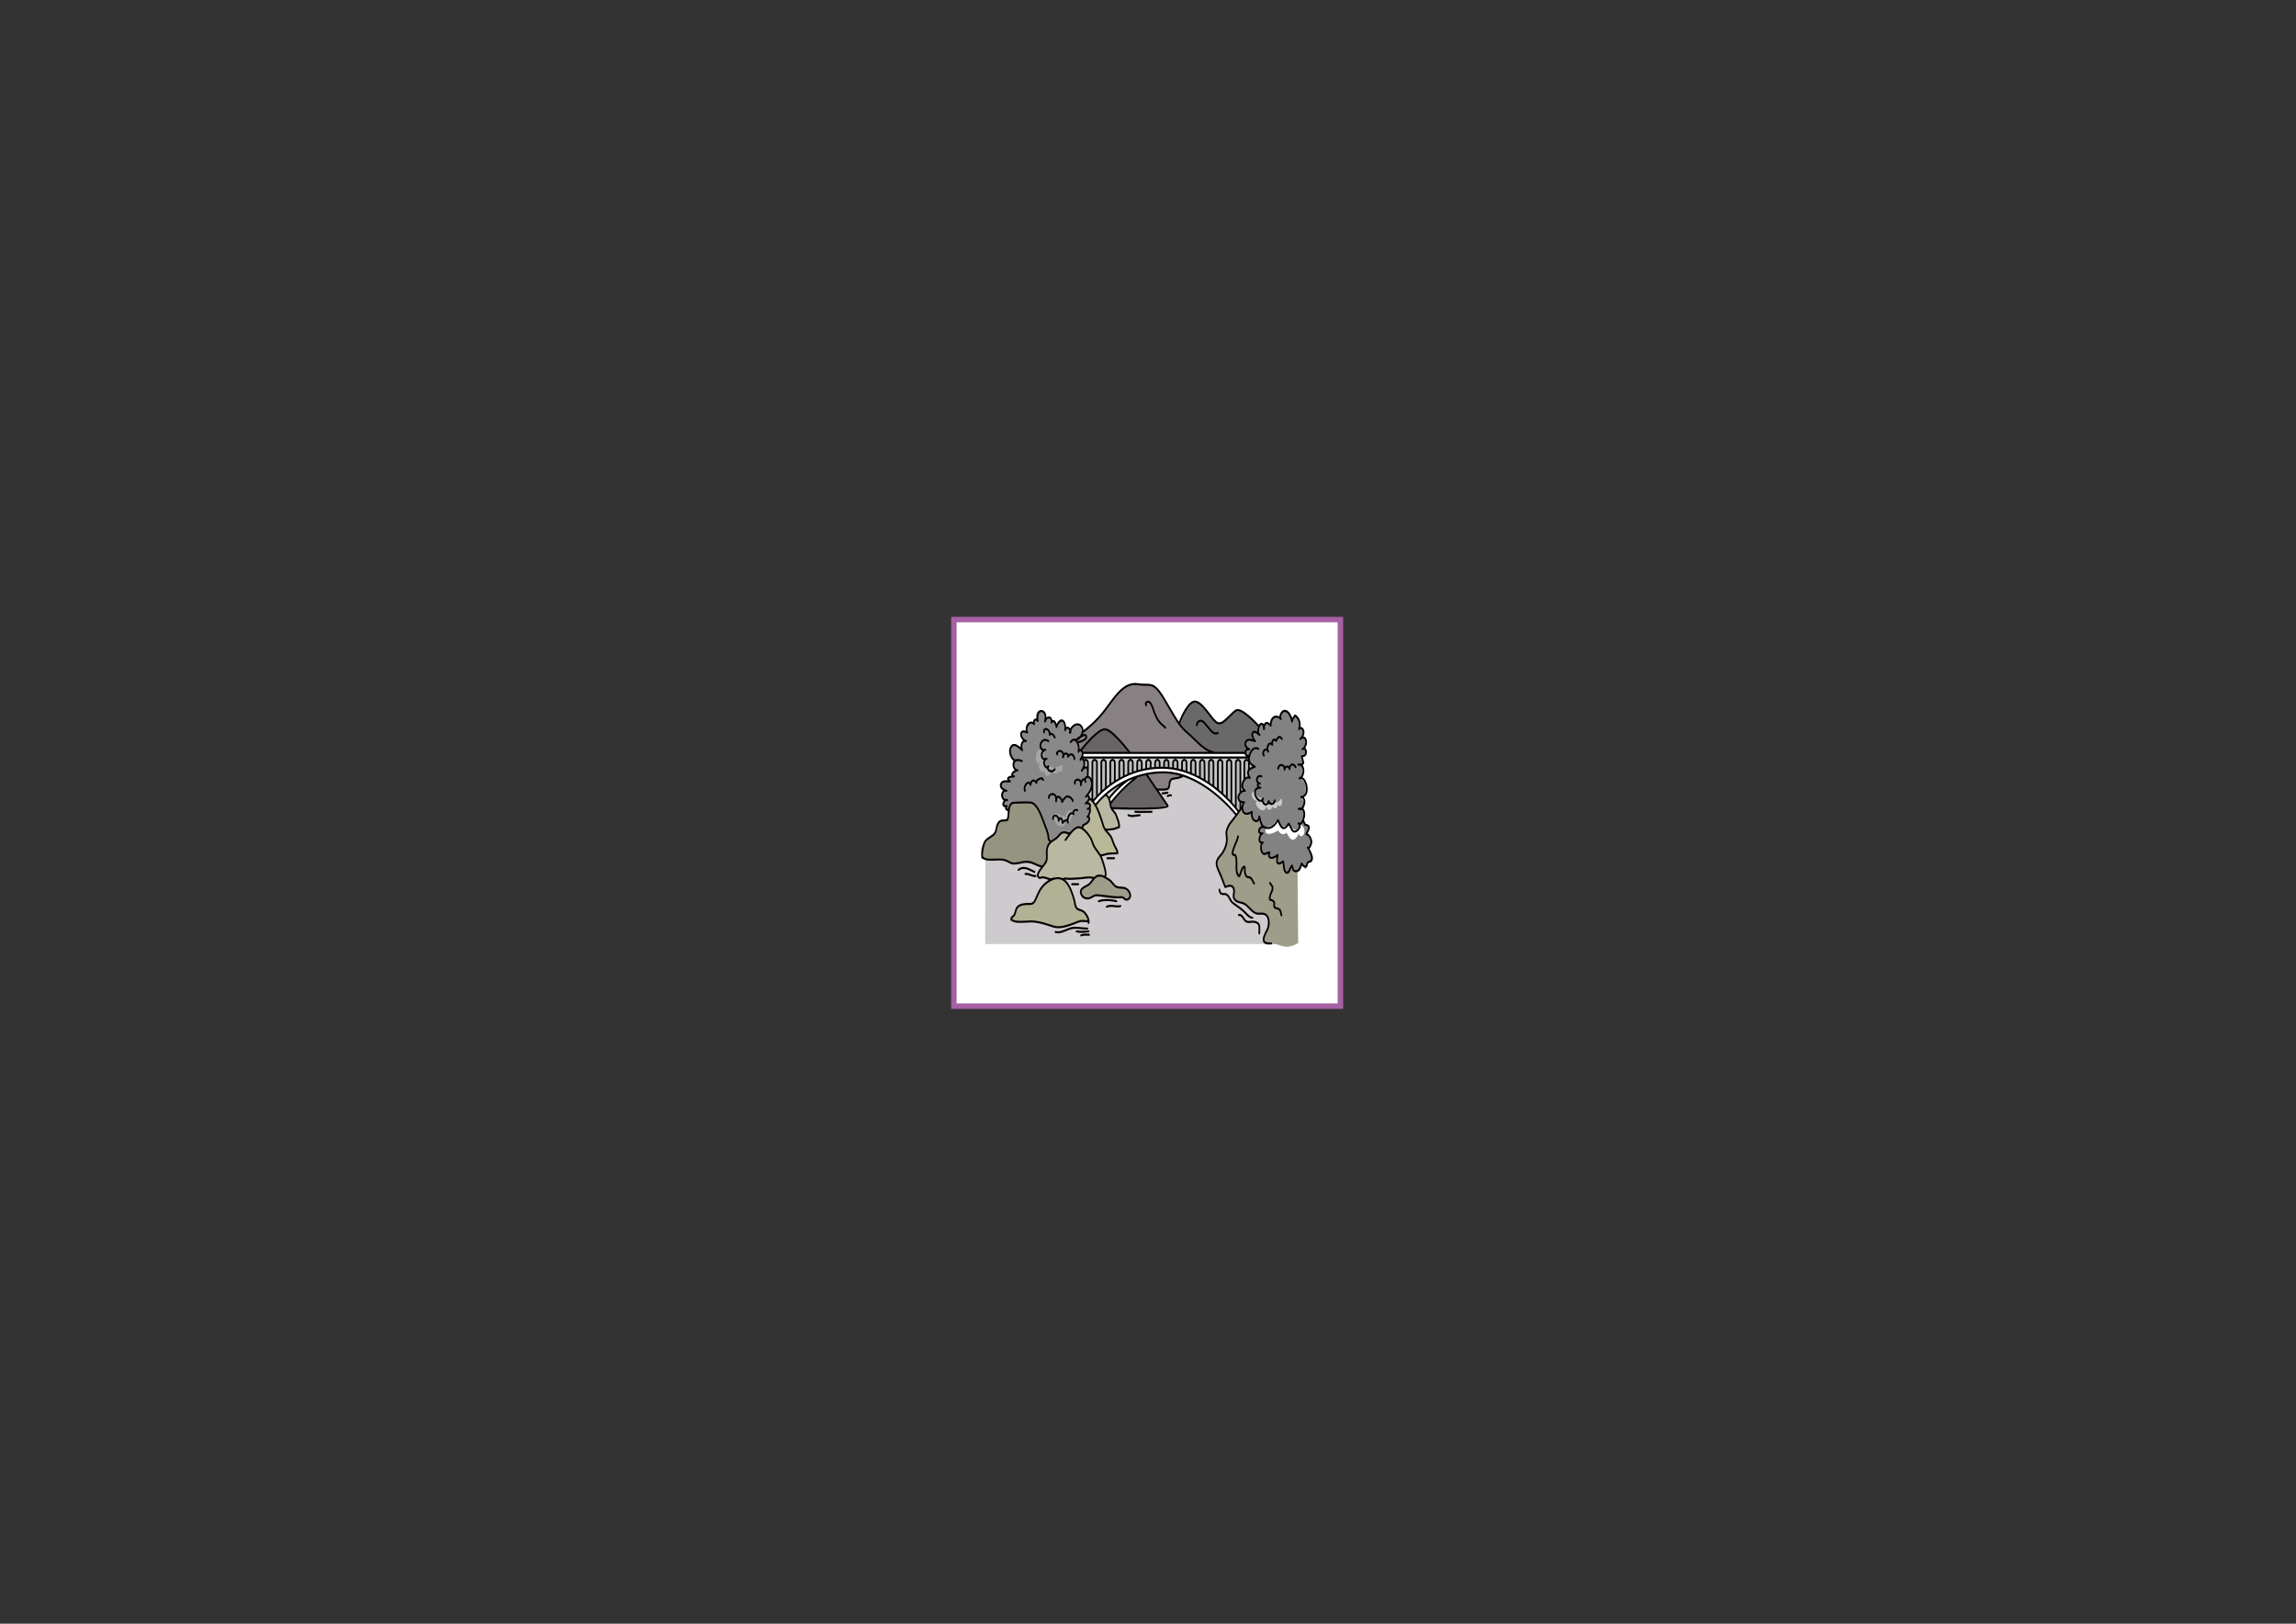 <?xml version="1.0" encoding="utf-8"?>
<!-- Generator: Adobe Illustrator 17.0.1, SVG Export Plug-In . SVG Version: 6.00 Build 0)  -->
<!DOCTYPE svg PUBLIC "-//W3C//DTD SVG 1.1//EN" "http://www.w3.org/Graphics/SVG/1.1/DTD/svg11.dtd">
<svg version="1.1" id="レイヤー_1" xmlns="http://www.w3.org/2000/svg" xmlns:xlink="http://www.w3.org/1999/xlink" x="0px"
	 y="0px" width="841.89px" height="595.28px" viewBox="0 0 841.89 595.28" enable-background="new 0 0 841.89 595.28"
	 xml:space="preserve">
<rect x="0" y="0" width="841.89" height="595.28" fill="#333333" stroke="none"/>
<rect x="349.763" y="227.14" fill="#FFFFFF" stroke="#A660A3" stroke-width="2" stroke-miterlimit="10" width="141.732" height="141.732"/>
<g>
	<path fill="#CDCBCD" d="M444.106,279.717c0,0-36.72-0.864-53.04,13.536c-16.32,14.4-27.84,19.584-27.84,19.584l-1.92,0.288
		l-0.06,32.976h109.62l-0.6-47.088L444.106,279.717z"/>
	<path fill="#6A6969" d="M431.625,266.757c0,0,2.88-6.48,4.32-8.064c1.44-1.584,3.12-2.304,4.92-0.144
		c1.8,2.16,4.56,6.048,5.64,6.336c1.08,0.288,2.28-0.576,3.6-1.872c1.32-1.296,2.76-2.592,3.84-2.448
		c1.08,0.144,5.52,2.592,8.64,6.336l-0.48,9.936h-18.96L431.625,266.757z"/>
	<path fill="#888184" d="M395.026,269.061c0,0,5.76-3.168,8.16-6.48s5.04-5.76,6.24-7.776c1.2-2.016,5.04-4.608,7.44-4.176
		c2.4,0.432,3.84,0.72,4.32,0.432c0.48-0.288,3.24,0.72,4.92,3.744c1.68,3.024,5.88,9.792,6.36,10.512
		c0.48,0.72,7.92,8.928,12.6,10.944c0,0,0.24,2.592,0.36,3.024c0.12,0.432-10.68,5.328-12.12,5.76c-1.44,0.432-2.76,0-3.48,0.72
		s-0.72,1.152-1.08,2.304c-0.36,1.152-0.72,1.44-5.28,1.008c-4.56-0.432-26.64-9.792-26.64-9.792L395.026,269.061z"/>
	<path fill="#666464" d="M394.905,276.981c0,0,4.8-6.336,7.08-8.208s4.44-2.304,6.48,0s11.04,13.392,11.04,13.392l8.64,12.96
		c0,0-1.08,0.72-7.68,1.008c-6.6,0.288-14.28,0.144-14.28,0.144L394.905,276.981z"/>
	<path fill="#B0B195" d="M384.445,323.285c-1.518,0.947-2.675,1.949-3.557,3.813c-0.777,1.641-1.157,3.069-2.547,4.074
		c-1.307,0.945-2.715-0.17-4.136,0.342c-1.795,0.647-1.671,2.683-2.538,4.217c-0.408,0.721-1.422,1.369-0.432,2.079
		c0.689,0.495,2.179,0.283,2.967,0.297c1.978,0.037,3.99-0.842,5.942-0.437c1.843,0.382,3.526,1.271,5.31,1.839
		c1.628,0.518,3.084,0.832,4.765,0.33c0.936-0.28,1.737-0.983,2.656-1.272c1.44-0.454,2.478-1.168,3.965-0.902
		c0.608,0.109,2.79,0.674,2.408-0.853c-0.184-0.734-1.105-2.179-1.645-2.597c-0.645-0.499-1.521-0.621-2.25-1.05
		c-1.669-0.985-1.514-3.889-2.32-5.772c-0.831-1.94-1.721-4.38-3.459-5.421C387.988,321.02,385.839,322.416,384.445,323.285z"/>
	<path fill="#9E9D8A" d="M401.025,322.233c-0.643,0.471-0.981,1.519-1.64,2.028c-0.717,0.554-1.448,0.789-2.14,1.291
		c-0.947,0.687-1.197,1.849-0.546,2.935c1.321,2.206,3.692,0.101,5.316-0.097c1.212-0.148,2.35,0.42,3.516,0.706
		c1.306,0.32,2.549,0.142,3.864,0.05c0.666-0.047,1.628-0.313,2.255-0.005c0.749,0.368,0.934,1.219,1.885,0.677
		c0.641-0.365,0.864-1.182,0.655-1.992c-0.479-1.857-2.282-2.57-3.715-2.784c-0.827-0.123-1.388-0.18-2.073-0.837
		c-0.629-0.604-1.087-1.335-1.798-1.833c-1.318-0.922-4.472-2.654-5.22-0.03"/>
	<path fill="#B9B8A2" d="M407.145,294.801c0.108,0.919,0.198,1.557,0.7,2.292c0.412,0.602,1.021,1.076,1.392,1.788
		c0.581,1.116,1.796,4.182,0.428,4.778c-0.758,0.33-1.786,0.182-2.59,0.345c-0.701,0.143-1.669,0.309-2.365-0.102
		c-0.985-0.582-1.646-2.285-2.133-3.405c-0.667-1.534-1.59-3.075-1.712-4.83c-0.126-1.809,1.412-3.649,2.724-4.222
		C405.425,290.645,406.899,292.694,407.145,294.801z"/>
	<path fill="#B9B899" d="M402.56,295.77c0.865,1.692,1.367,3.87,1.953,5.727c0.284,0.901,0.401,1.887,0.833,2.7
		c0.451,0.849,1.091,1.402,1.625,2.133c0.503,0.689,0.863,1.556,1.235,2.348c0.361,0.769,0.827,1.431,1.17,2.22
		c0.316,0.727,0.337,1.156,0.097,1.922c-0.542,0.035-0.985-0.102-1.517-0.092c-0.613,0.012-1.197,0.352-1.825,0.438
		c-0.788,0.108-1.464,0.401-2.228,0.618c-1.43,0.405-2.797-0.846-3.847-1.893c-2.859-2.851-5.201-6.773-4.322-11.478
		c0.446-2.385,1.223-4.933,2.551-6.836C399.679,291.581,401.759,294.205,402.56,295.77z"/>
	<polygon fill="#D3D3D4" points="405.026,290.936 407.025,293.253 412.065,286.917 	"/>
	<polygon fill="#FFFFFF" points="406.665,292.677 413.026,285.621 416.745,284.181 406.906,294.981 	"/>
	<path fill="#C7C8C8" d="M396.585,276.837h62.4l1.56,3.744l-4.08,15.408l-2.64,1.872c0,0-14.28-19.584-34.68-14.832
		c-1.8,0.432-13.92,5.616-17.76,11.52l-2.52-2.016L396.585,276.837z"/>
	<g>
		<path fill="#BBBBBA" d="M454.771,297.785c0,0.757-0.257,1.372-0.574,1.372h-0.743c-0.317,0-0.574-0.614-0.574-1.372v-17.848
			c0-0.757,0.257-1.372,0.574-1.372h0.743c0.317,0,0.574,0.614,0.574,1.372V297.785z"/>
		<path fill="#BBBBBA" d="M425.145,281.552c0,0.338-0.229,0.612-0.51,0.612h-0.66c-0.282,0-0.51-0.274-0.51-0.612v-2.375
			c0-0.338,0.229-0.612,0.51-0.612h0.66c0.282,0,0.51,0.274,0.51,0.612V281.552z"/>
		<path fill="#BBBBBA" d="M421.905,281.876c0,0.338-0.229,0.612-0.51,0.612h-0.66c-0.282,0-0.51-0.274-0.51-0.612v-2.375
			c0-0.338,0.229-0.612,0.51-0.612h0.66c0.282,0,0.51,0.274,0.51,0.612V281.876z"/>
		<path fill="#BBBBBA" d="M428.506,281.696c0,0.338-0.229,0.612-0.51,0.612h-0.66c-0.282,0-0.51-0.274-0.51-0.612v-2.375
			c0-0.338,0.229-0.612,0.51-0.612h0.66c0.282,0,0.51,0.274,0.51,0.612V281.696z"/>
		<path fill="#BBBBBA" d="M431.866,281.552c0,0.338-0.229,0.612-0.51,0.612h-0.66c-0.282,0-0.51-0.274-0.51-0.612v-2.375
			c0-0.338,0.229-0.612,0.51-0.612h0.66c0.282,0,0.51,0.274,0.51,0.612V281.552z"/>
		<path fill="#BBBBBA" d="M434.986,282.389c0,0.433-0.229,0.784-0.51,0.784h-0.66c-0.282,0-0.51-0.351-0.51-0.784v-3.04
			c0-0.433,0.229-0.784,0.51-0.784h0.66c0.282,0,0.51,0.351,0.51,0.784V282.389z"/>
		<path fill="#BBBBBA" d="M438.346,283.559c0,0.582-0.229,1.053-0.51,1.053h-0.66c-0.282,0-0.51-0.472-0.51-1.053v-4.085
			c0-0.582,0.228-1.053,0.51-1.053h0.66c0.282,0,0.51,0.472,0.51,1.053V283.559z"/>
		<path fill="#BBBBBA" d="M441.811,285.257c0,0.757-0.257,1.372-0.574,1.372h-0.742c-0.317,0-0.574-0.614-0.574-1.372v-5.32
			c0-0.757,0.257-1.372,0.574-1.372h0.742c0.317,0,0.574,0.614,0.574,1.372V285.257z"/>
		<path fill="#BBBBBA" d="M445.051,287.849c0,0.757-0.257,1.372-0.574,1.372h-0.743c-0.317,0-0.574-0.614-0.574-1.372v-7.912
			c0-0.757,0.257-1.372,0.574-1.372h0.743c0.317,0,0.574,0.614,0.574,1.372V287.849z"/>
		<path fill="#BBBBBA" d="M448.291,290.333c0,0.757-0.257,1.372-0.574,1.372h-0.742c-0.317,0-0.574-0.614-0.574-1.372v-10.396
			c0-0.757,0.257-1.372,0.574-1.372h0.742c0.317,0,0.574,0.614,0.574,1.372V290.333z"/>
		<path fill="#BBBBBA" d="M416.895,281.896c0,0.398,0.229,0.722,0.51,0.722h0.66c0.282,0,0.51-0.323,0.51-0.722v-2.8
			c0-0.399-0.229-0.722-0.51-0.722h-0.66c-0.282,0-0.51,0.323-0.51,0.722V281.896z"/>
		<path fill="#BBBBBA" d="M413.775,282.882c0,0.51,0.229,0.924,0.51,0.924h0.66c0.282,0,0.51-0.414,0.51-0.924v-3.584
			c0-0.51-0.229-0.924-0.51-0.924h-0.66c-0.282,0-0.51,0.414-0.51,0.924V282.882z"/>
		<path fill="#BBBBBA" d="M410.415,284.262c0,0.686,0.229,1.242,0.51,1.242h0.66c0.282,0,0.51-0.556,0.51-1.242v-4.816
			c0-0.686-0.228-1.242-0.51-1.242h-0.66c-0.282,0-0.51,0.556-0.51,1.242V284.262z"/>
		<path fill="#BBBBBA" d="M406.95,286.263c0,0.893,0.257,1.617,0.574,1.617h0.742c0.317,0,0.574-0.724,0.574-1.617v-6.272
			c0-0.893-0.257-1.617-0.574-1.617h-0.742c-0.317,0-0.574,0.724-0.574,1.617V286.263z"/>
		<path fill="#BBBBBA" d="M403.71,289.319c0,0.893,0.257,1.617,0.574,1.617h0.743c0.317,0,0.574-0.724,0.574-1.617v-9.328
			c0-0.893-0.257-1.617-0.574-1.617h-0.743c-0.317,0-0.574,0.724-0.574,1.617V289.319z"/>
		<path fill="#BBBBBA" d="M400.47,292.247c0,0.893,0.257,1.617,0.574,1.617h0.742c0.317,0,0.574-0.724,0.574-1.617v-12.256
			c0-0.893-0.257-1.617-0.574-1.617h-0.742c-0.317,0-0.574,0.724-0.574,1.617V292.247z"/>
		<path fill="#BBBBBA" d="M451.531,293.573c0,0.757-0.257,1.371-0.574,1.371h-0.742c-0.317,0-0.574-0.614-0.574-1.371v-13.636
			c0-0.757,0.257-1.372,0.574-1.372h0.742c0.317,0,0.574,0.614,0.574,1.372V293.573z"/>
		<path fill="#BBBBBA" d="M458.011,285.257c0,0.757-0.257,1.372-0.574,1.372h-0.742c-0.317,0-0.574-0.614-0.574-1.372v-5.32
			c0-0.757,0.257-1.372,0.574-1.372h0.742c0.317,0,0.574,0.614,0.574,1.372V285.257z"/>
		<path fill="#BBBBBA" d="M398.971,285.257c0,0.757-0.257,1.372-0.574,1.372h-0.742c-0.317,0-0.574-0.614-0.574-1.372v-5.32
			c0-0.757,0.257-1.372,0.574-1.372h0.742c0.317,0,0.574,0.614,0.574,1.372V285.257z"/>
	</g>
	<rect x="396.825" y="276.238" fill="#FDFEFF" width="60.96" height="1.485"/>
	<path fill="#898989" d="M374.385,273.093c0.284-1.203,1.091-1.222,1.963-1.434c-1.028-0.05-1.791-0.428-1.873-1.698
		c-0.133-2.138,1.358-1.905,2.055-1.49c-0.243-0.897-0.611-2.13,0.015-3.02c0.805-1.146,1.415-0.608,2.25-0.241
		c0.038-0.993,0.156-2.152,1.305-1.055c-0.305-1.68-0.282-3.741,1.605-3.877c1.581-0.113,2.123,2.03,1.698,3.588
		c0.665-1.223,2.674-0.824,2.073,0.864c0.69-1.935,1.65,0.691,1.962,1.296c0.051-1.121,0.936-2.636,1.921-2.255
		c0.84,0.325,1.342,2.571,1.118,3.364c0.652-0.814,1.623-0.306,1.701,0.762c-0.183-2.504,6.518-3.472,3.82,1.978
		c0.71-0.56,2.37-0.99,1.91,0.634c-0.299,1.056-1.844,1.512-2.594,1.865c0.728,0.73,0.474,2.123,0.084,2.978
		c0.851-1.869,1.302,0.565,1.558,1.48c0.421,1.506,1.092,3.653,0.199,5.01c0.75-0.183,0.776-1.291,1.323-0.255
		c0.402,0.761,0.462,2.129,0.297,2.847c1.16-0.108,1.79,2.513,1.71,3.564c-0.102,1.33-1.203,2.728-2.061,3.611
		c1.848-0.983,0.374,2.239-0.264,2.772c0.435-0.257,0.958-0.147,1.275,0.349c0.484,0.757,0.057,1.203-0.408,1.846
		c1.673-0.286-0.042,2.691-0.481,3.166c1.181-0.059,0.483,1.821-0.045,2.3c-0.351,0.319-0.904,0.384-1.197,0.717
		c-0.293,0.334-0.316,0.804-0.501,1.27c-0.158-0.107-0.379-0.032-0.553-0.244c-0.356,1.805-2.142,3.351-3.354,4.329
		c-2.805,2.267-5.332,3.137-8.7,2.388c-3.895-0.867-6.134-5.184-8.781-8.208c-1-1.142-2.06-2.259-3.073-3.388
		c-0.589-0.656-1.43-1.456-2.221-1.701c-0.314-0.097-0.9,0.117-1.157-0.084c-0.181-0.141-0.714-1.155-0.269-1.401
		c-1.405,0.775-1.575-1.616-0.175-2.258c-0.677,0.335-1.285-0.825-1.43-1.504c-0.219-1.026,0.258-1.562,0.894-2.132
		c-1.196-0.103-1.902-2.053-1.037-3.024c0.892-1.002,2.129-0.656,3.197-0.601c-1.541-0.658,0.235-1.696,1.107-1.617
		c-0.775-0.992,0.208-2.036,1.083-2.167c-0.757-0.482-1.432-2.587-0.633-3.391c-0.227,0.229-1.371-2.054-1.463-2.324
		c-0.376-1.099-0.361-1.966,0.238-2.933c1.253-2.021,2.826-0.15,4.223,0.739"/>
	<path fill="#FFFFFF" d="M400.426,293.685l1.2,1.584c0,0,6.6-8.208,15.48-10.656c8.88-2.448,14.76-2.448,21.72,1.584
		c6.96,4.032,14.4,12.528,14.4,12.528l1.44-1.296c0,0-10.8-12.672-19.44-14.544c-8.64-1.872-15.6-2.016-22.08,1.296
		C406.665,287.493,400.426,293.685,400.426,293.685z"/>
	<path fill="#949481" d="M366.825,301.173c-1.571,0.481-1.211,2.622-2.002,3.974c-1.635,2.793-6.018,3.786-4.857,8.038
		c0.623,2.283,2.483,2.287,4.09,1.812c1.524-0.451,3.679-0.468,5.11,0.353c0.67,0.385,1.433,1.088,2.16,1.272
		c0.838,0.213,1.519-0.32,2.25-0.553c1.609-0.515,3.052,0.305,4.68,0.548c1.138,0.17,1.987,0.712,3.055,1.085
		c1.051,0.368,2.216-0.913,2.614-2.052c0.457-1.307-0.463-2.626-0.34-3.893c0.095-0.98,1.083-2.756,1.703-3.021
		c-0.899-0.026-1.608-4.081-1.836-4.971c-0.57-2.23-1.619-4.282-2.567-6.272c-0.702-1.474-1.928-3.087-3.35-3.34
		c-1.749-0.311-3.419-0.131-5.13,0.216c-0.82,0.166-2.014,0.221-2.545,1.158c-0.768,1.358,0.127,3.224-0.557,4.567
		C368.814,301.055,367.633,300.925,366.825,301.173z"/>
	<path fill="#B9B8A1" d="M388.086,306.594c-1.285,1.071-3.12,1.793-3.73,3.651c-0.261,0.796-0.603,1.728-0.617,2.592
		c-0.015,0.925,0.246,1.898,0.094,2.808c-0.305,1.828-2.143,2.795-2.855,4.425c-1.057,2.422,1.603,1.715,2.768,1.863
		c1.123,0.143,1.853,0.228,2.958-0.071c2.116-0.572,4.322,0.456,6.472,0.26c1.694-0.155,3.346-0.588,5.058-0.454
		c0.745,0.059,1.499,0.13,2.252,0.24c0.85,0.124,1.247-0.48,1.98-0.732c0.692-0.237,1.505,0.153,2.16-0.025
		c0.845-0.229,0.757-1.227,0.56-2.051c-0.571-2.394-1.331-4.231-2.535-6.261c-0.99-1.668-2.047-3.303-2.888-5.089
		c-0.675-1.434-1.253-2.676-2.427-3.664c-1.341-1.129-2.458-0.825-3.82-0.022c-0.621,0.366-0.972,1.323-1.644,1.514
		c-0.689,0.197-1.322-0.498-2.032-0.296C389.208,305.462,388.606,306.16,388.086,306.594z"/>
	<path fill="#9E9D8A" d="M456.346,294.693c-1.079,1.69-2.287,3.255-3.453,4.889c-1.179,1.652-2.598,2.615-3.176,4.759
		c-0.601,2.227,0.375,4.66-0.547,6.772c-0.833,1.908-2.739,2.985-2.897,5.181c-0.239,3.31,1.588,6.112,3.114,8.766
		c0.816-0.348,1.855-0.847,2.499,0.162c0.613,0.961,0.088,2.247,0.378,3.315c0.555,2.047,3.239,2.026,4.474,2.836
		c1.189,0.78,1.999,2.127,3.239,2.896c0.801,0.497,1.644,0.751,2.542,0.768c0.597,0.011,1.125-0.238,1.63,0.254
		c1.572,1.532,0.475,5.185-0.122,6.923c-0.398,1.156-1.28,2.198-0.164,3.191c1.002,0.892,2.259,0.454,3.379,0.624
		c1.566,0.239,2.994,1.033,4.612,1.086c1.741,0.058,4.307-1.401,4.174-1.447c0,0-0.6-47.52,0-47.52S456.346,294.693,456.346,294.693
		z"/>
	<path fill="#828282" d="M479.573,311.547c0.691,0.586,1.458-2.365,1.415-2.819c-0.108-1.166-1.115-1.604-1.355-2.709
		c-0.202-0.93,0.411-1.897,0.384-2.87c0.001,0.023-1.448-0.717-1.599-0.876c-0.464-0.486-0.738-1.163-0.859-1.881
		c1.006-0.414,0.997-1.315,0.822-2.37c-0.102-0.613-0.335-1.171-0.317-1.81c0.018-0.629,0.369-1.186,0.27-1.834
		c-0.127-0.827-1.327-1.512-1.036-2.367c0.152-0.446,1.012-0.473,1.244-0.978c0.283-0.616,0.278-1.493,0.242-2.173
		c-0.104-1.944-1.034-2.574-2.001-3.888c1.201-1.16,0.811-2.491,0.774-4.085c-0.034-1.507,0.148-2.717-0.559-4.094
		c1.474,0.753,2.365-1.241,1.576-2.588c-0.163,0.001-0.335-0.057-0.496-0.08c1.954-1.081,1.016-4.209-1.219-3.824
		c1.978-1.429,1.532-3.466-0.712-3.678c0.777-1.024,0.204-2.691-0.563-3.514c-1.14-1.225-1.24-0.186-1.582,0.72
		c-0.328-1.451-1.033-2.929-2.24-3.459c-0.715-0.313-1.195-0.106-1.798,0.492c-0.693,0.687-0.682,1.626-0.916,2.61
		c-0.858-0.546-1.456-1.287-2.414-0.61c-0.902,0.638-1.174,1.929-0.801,3.069c-0.583-1.47-2.344-1.473-2.259,0.432
		c-0.095-1.662-1.517-1.416-2.094-0.315c-0.593,1.132-0.042,2.365,0.198,3.544c-0.532-0.434-1.037-0.793-1.245-0.83
		c-1.232-0.218-1.656,1.56-1.292,2.574c-1.997-1.629-3.267,1.233-1.495,2.943c-0.594,0.639-0.807,1.684-0.611,2.588
		c0.176,0.812,0.951,1.348,1.207,2.118c0.155,0.466,0.051,0.752,0.364,1.258c0.263,0.426,0.728,0.686,1.034,1.071
		c-0.49-0.616-1.49,0.185-1.831,0.669c-0.789,1.121,0.06,2.111,0.173,3.293c-0.087-0.901-2.142,0.764-2.322,1.16
		c-0.645,1.417-0.182,2.48,0.377,3.736c-2.389-0.174-3.123,3.743-0.359,4.072c-0.745,2.624,1.322,5.181,3.46,3.71
		c0.019,1.018-0.066,2.419,0.703,3.066c0.76,0.64,1.739,0.41,1.839-0.863c0.269,1.21,0.941,2.374,1.742,3.185
		c-0.848-0.858-1.696,0.948-1.688,1.711c0.007,0.702,0.195,1.88,0.347,2.582c0.213,0.983,0.836,1.521,0.774,2.598
		c-0.056,0.973-0.596,1.623-0.089,2.603c0.786,1.518,1.476,0.917,2.494,0.238c-0.032,0.452,0.224,0.805,0.237,1.241
		c0.401,0.108,0.734,0.073,1.02-0.056c0.547,0.243,1.272,0.011,2.202-0.916c0.033,1.33-0.526,5.063,1.621,2.814
		c-0.148,1.177,0.244,3.607,1.247,4.201c1.357,0.804,2.239-1.786,2.199-3.185c0.833,2.552,3.415,3.796,3.227-0.216
		c0.592,0.448,1.072,1.161,1.737,1.63c0.675-0.678,0.878-1.58,0.742-2.646c0.965,0.936,1.975-0.129,1.993-1.377
		C481.503,313.28,480.298,312.161,479.573,311.547z"/>
	<path fill="#FFFFFF" d="M468.656,304.44c0.789,1.438,1.955,1.8,3.119,0.853c0.46,0.914,1.287,2.607,2.335,2.591
		c0.733-0.011,1.975-1.488,1.967-2.315c0.588,1.347,1.649,1.287,2.133-0.065c0.505-1.41-0.478-2.63-1.272-3.434
		c-1.185,1.982-1.656,2.974-3.507,1.264c-1.014-0.938-0.727-0.799-1.795-0.595c-1.027,0.197-1.155,0.822-2.074-0.216
		c-0.549-0.621-0.524-1.697-1.255-1.623c-0.676,0.069-1.175,1.399-1.746,1.786c-0.699,0.473-2.261,0.092-2.49,1.235
		C463.403,307.252,467.904,305.077,468.656,304.44z"/>
	<path fill="#C9CACA" d="M460.992,293.614c-2.06,0.975,2.907,6.185,3.214,1.793c0.304,1.708,1.733,2.163,2.39,0.389
		c0.949,1.024,1.691,0.583,1.967-0.822c1.071,1.886,2.259-1.38,1.083-2.208c-0.379,1.237-2.128,2.083-2.965,1.139
		c-0.817,2.07-1.679,0.891-2.606-0.048c-0.988,1.824-1.537-0.421-1.52-1.512c-0.012,0.796-1.682-0.616-1.776-0.735
		c-0.49-0.612-0.362-2.157-1.287-1.36C458.164,291.392,459.7,293.839,460.992,293.614z"/>
	<path fill="#A6A6A7" d="M381.526,279.605c-1.67,1.489,0.676,4.89,1.698,2.852c-0.349,0.69-0.066,1.949,0.698,2.103
		c0.782,0.158,1.429-1.264,1.664-1.946c0.761,1.73,3.15,0.997,2.283-0.601c0.821,2.284,2.362-0.019,1.588-1.787
		c-0.074,0.095-0.078,0.269-0.161,0.391c-2.143,0.17-2.219,2.143-4.065,0.052c-2.174,4.114-2.339-4.634-2.729-5.065
		C379.352,272.122,378.947,281.906,381.526,279.605z"/>
	<path fill="#A6A6A7" d="M389.461,299.643c0.046-0.297,0.21-0.556,0.261-0.829c0.237,0.294,0.822,0.726,1.012,1.045
		c-0.161-1.664,1.149-3.629,2.502-2.38c0.38-0.949,1.764-1.814,2.186-0.669c-1.593,0.866-2.676,2.704-3.068,4.767
		c-0.485-0.066-1.008-0.297-1.413-0.615c-0.77,1.114-0.306,1.742-1.296,1.992c-0.563,0.142-1.419-0.411-2.091-0.302
		c0.779-0.126-1.871-2.852-1.87-2.841C385.508,297.457,388.918,298.128,389.461,299.643z"/>
	<g>
		<path fill="#040000" d="M464.042,295.329c0.328,0.023,0.766-0.133,1.168-0.818c0.289,0.447,0.72,0.648,1.12,0.617
			c0.626-0.048,1.297-0.619,1.365-1.616c0.014-0.207-0.114-0.388-0.286-0.405c-0.172-0.017-0.323,0.137-0.337,0.343
			c-0.041,0.599-0.434,0.902-0.781,0.928c-0.144,0.011-0.623-0.01-0.753-0.741c-0.028-0.159-0.138-0.278-0.273-0.295
			c-0.135-0.017-0.263,0.072-0.319,0.22c-0.252,0.677-0.56,1.038-0.867,1.016c-0.348-0.024-0.686-0.506-0.798-0.938
			c-0.025-0.097-0.043-0.205-0.043-0.305c0-0.064,0.032-0.103,0.049-0.155c0.045-0.089,0.094-0.169,0.133-0.272
			c0.019-0.05,0.027-0.103,0.027-0.154c0-0.113-0.042-0.223-0.12-0.296c-0.114-0.107-0.273-0.107-0.386,0
			c-0.041,0.038-0.059,0.097-0.092,0.143c0-0.001,0-0.001,0-0.002c-0.001,0.002-0.002,0.003-0.002,0.005
			c-0.071,0.099-0.131,0.205-0.167,0.332c-0.229,0.342-0.484,0.318-0.672,0.254c-0.697-0.24-1.54-1.558-1.54-2.638
			c0-0.072,0.004-0.143,0.012-0.212c0.097-0.87,0.828-1.122,1.498-1.168c0.064,0.002,0.127,0,0.193-0.01c0.002,0,0.004,0,0.005,0
			c-0.001,0-0.002,0-0.003,0c0.018-0.003,0.035-0.002,0.053-0.006c0.151-0.031,0.259-0.189,0.259-0.37c0-0.012,0-0.023-0.001-0.035
			c-0.015-0.195-0.152-0.343-0.315-0.341c-0.065,0.001-0.115,0.013-0.176,0.016c-0.251-0.004-0.382-0.189-0.429-0.279
			c-0.049-0.093-0.075-0.199-0.075-0.289c0-0.058,0.011-0.11,0.033-0.147c0.056-0.095,0.214-0.116,0.423-0.058
			c-0.002-0.001-0.003-0.003-0.005-0.004c0.012,0.002,0.022,0.008,0.034,0.01c0.166,0.027,0.32-0.108,0.35-0.305
			c0.004-0.023,0.005-0.046,0.005-0.068c0-0.171-0.098-0.325-0.243-0.366c-0.022-0.006-0.039-0.004-0.06-0.009
			c0.011,0,0.021,0.001,0.032,0.003c-0.455-0.073-0.748-0.322-0.847-0.719c-0.097-0.389,0.016-0.848,0.275-1.116
			c0.17-0.177,0.467-0.335,0.916-0.085c0.157,0.087,0.343,0.005,0.416-0.183c0.073-0.188,0.004-0.412-0.153-0.499
			c-0.579-0.322-1.158-0.249-1.589,0.199c-0.336,0.35-0.525,0.871-0.525,1.395c0,0.17,0.02,0.34,0.061,0.504
			c0.08,0.321,0.238,0.587,0.45,0.796c-0.017,0.024-0.038,0.05-0.05,0.069c-0.098,0.166-0.147,0.371-0.147,0.585
			c0,0.231,0.057,0.472,0.17,0.687c0.012,0.023,0.034,0.031,0.047,0.053c-0.916,0.355-1.164,1.128-1.222,1.639
			c-0.011,0.097-0.016,0.196-0.016,0.297c0,1.358,0.952,3.019,1.993,3.376c0.31,0.106,0.593,0.074,0.847-0.059
			c0.001,0.004,0.001,0.008,0.002,0.011C462.863,294.558,463.388,295.283,464.042,295.329z"/>
		<path fill="#040000" d="M463.294,277.264c0.143,0.116,0.338,0.071,0.435-0.1c0.097-0.172,0.06-0.406-0.084-0.522
			c-0.215-0.175-0.212-0.451-0.171-0.652c0.085-0.417,0.393-0.802,0.674-0.842c0.291-0.041,0.502,0.301,0.628,0.595
			c-0.004-0.008-0.002-0.017-0.005-0.026c0.018,0.03,0.024,0.067,0.044,0.096c0.102,0.147,0.28,0.178,0.413,0.072
			c0.09-0.072,0.14-0.191,0.14-0.313c0-0.058-0.011-0.117-0.035-0.171c-0.012-0.029-0.026-0.043-0.039-0.07c0,0,0,0,0,0
			c-0.471-0.676-0.195-1.823,0.213-2.237c0.095-0.096,0.384-0.389,0.789,0.182c0.099,0.14,0.27,0.173,0.401,0.077
			c0.132-0.096,0.186-0.292,0.128-0.463c-0.17-0.501,0.012-1.153,0.28-1.338c0.158-0.108,0.337-0.006,0.533,0.304
			c0.061,0.096,0.155,0.152,0.255,0.149c0.1-0.002,0.192-0.061,0.25-0.159l0.127-0.218c0.257-0.445,0.644-1.118,0.945-1.108
			c0.161,0.005,0.361,0.225,0.563,0.62c0.091,0.177,0.283,0.232,0.431,0.123c0.147-0.109,0.193-0.34,0.103-0.517
			c-0.33-0.645-0.683-0.964-1.08-0.977c-0.59-0.019-1.027,0.663-1.385,1.277c-0.478-0.459-0.912-0.242-1.052-0.146
			c-0.373,0.256-0.602,0.8-0.645,1.375c-0.395-0.16-0.773-0.032-1.046,0.244c-0.411,0.416-0.676,1.166-0.678,1.909
			c-0.134-0.036-0.257-0.039-0.351-0.026c-0.541,0.077-1.061,0.683-1.208,1.41C462.746,276.405,462.905,276.949,463.294,277.264z
			 M466.222,273.028c0.003,0.013,0.004,0.027,0.006,0.04c-0.001-0.013-0.006-0.026-0.006-0.038
			C466.221,273.03,466.222,273.029,466.222,273.028z"/>
		<path fill="#040000" d="M468.327,281.772c-0.03,0.204,0.084,0.399,0.255,0.435c0.17,0.036,0.333-0.101,0.362-0.305
			c0.122-0.842,0.613-1.138,1.046-1.057c0.4,0.074,0.766,0.493,0.68,1.261c-0.023,0.205,0.096,0.393,0.266,0.422
			c0.171,0.029,0.328-0.113,0.354-0.317c0.066-0.541,0.364-0.803,0.63-0.824c0.3-0.023,0.543,0.232,0.649,0.683
			c0.045,0.193,0.209,0.309,0.372,0.264c0.163-0.045,0.268-0.236,0.237-0.434c-0.108-0.704,0.176-1.078,0.477-1.193
			c0.349-0.134,0.849,0.037,1.115,0.725c0.073,0.188,0.259,0.27,0.416,0.182c0.157-0.088,0.225-0.311,0.152-0.499
			c-0.427-1.101-1.27-1.354-1.873-1.124c-0.346,0.132-0.656,0.457-0.818,0.931c-0.219-0.197-0.481-0.307-0.767-0.285
			c-0.259,0.02-0.532,0.147-0.755,0.39c-0.219-0.511-0.609-0.846-1.038-0.925C469.352,279.965,468.512,280.495,468.327,281.772z"/>
		<path fill="#040000" d="M382.188,275.173c-0.2,0.249-0.364,0.545-0.455,0.901c-0.062,0.239-0.091,0.483-0.091,0.722
			c0,0.573,0.171,1.115,0.484,1.467c0.121,0.135,0.318,0.297,0.594,0.38c-0.141,0.265-0.229,0.562-0.229,0.901
			c0,0.094,0.006,0.191,0.017,0.29c0.11,0.952,0.76,1.871,1.36,1.966c0.137,0.485,0.497,0.952,0.961,1.188
			c0.725,0.369,1.517,0.113,2.172-0.705c0.12-0.15,0.116-0.387-0.008-0.531c-0.125-0.144-0.323-0.139-0.443,0.01
			c-0.605,0.755-1.137,0.707-1.476,0.534c-0.327-0.167-0.539-0.487-0.612-0.732c0.11-0.137,0.197-0.319,0.246-0.552
			c0.006-0.03,0.009-0.061,0.009-0.092c0-0.104-0.036-0.204-0.101-0.276c-0.084-0.093-0.204-0.124-0.313-0.079
			c-0.203,0.083-0.327,0.263-0.408,0.474c-0.267-0.096-0.692-0.667-0.767-1.308c-0.007-0.062-0.011-0.123-0.011-0.181
			c0-0.485,0.249-0.833,0.742-1.035c-0.002,0.001-0.004,0-0.006,0.001c0.006-0.003,0.011-0.003,0.016-0.006
			c0.125-0.057,0.201-0.2,0.201-0.351c0-0.043-0.006-0.086-0.019-0.128c-0.058-0.193-0.234-0.294-0.396-0.227
			c-0.005,0.002-0.009,0.006-0.015,0.008c0.002-0.001,0.002-0.003,0.004-0.004c-0.326,0.15-0.781,0.255-1.091-0.094
			c-0.269-0.302-0.36-0.885-0.223-1.419c0.07-0.271,0.307-0.915,1-1.042c-0.012,0.002-0.023,0.003-0.034,0.003
			c0.015-0.003,0.028-0.002,0.043-0.005c0.151-0.033,0.257-0.191,0.257-0.369c0-0.02-0.001-0.041-0.004-0.062
			c-0.028-0.203-0.187-0.34-0.356-0.309c-0.004,0.001-0.008,0.003-0.012,0.004c0.001,0,0.002-0.002,0.004-0.003
			c-0.642,0.139-1.107-0.042-1.308-0.509c-0.237-0.552-0.083-1.384,0.351-1.892c0.287-0.336,0.93-0.795,2.006-0.089
			c0.152,0.099,0.342,0.032,0.425-0.15c0.083-0.182,0.027-0.41-0.125-0.51c-1.483-0.973-2.412-0.177-2.743,0.211
			c-0.42,0.491-0.65,1.184-0.65,1.841c0,0.33,0.058,0.651,0.179,0.933C381.537,274.755,381.827,275.024,382.188,275.173z"/>
		<path fill="#040000" d="M387.47,276.814c0.109,0.161,0.306,0.185,0.44,0.055c0.076-0.074,0.116-0.182,0.116-0.292
			c0-0.083-0.023-0.167-0.07-0.237c0,0-0.079-0.117-0.082-0.121c0.173-0.317,0.39-0.529,0.662-0.551
			c0.346-0.029,0.718,0.205,0.927,0.582c0.057,0.103,0.112,0.272,0.14,0.471c-0.094,0.217-0.15,0.46-0.15,0.727
			c0,0.089,0.005,0.181,0.017,0.274c0.019,0.162,0.124,0.291,0.259,0.317c0.135,0.027,0.268-0.054,0.33-0.201
			c0.126-0.298,0.188-0.608,0.192-0.912c0.046-0.059,0.091-0.124,0.139-0.16c0.247-0.181,0.581-0.191,0.777-0.023
			c0.147,0.125,0.194,0.339,0.141,0.637c-0.032,0.181,0.05,0.363,0.194,0.429c0.144,0.066,0.307-0.003,0.384-0.164
			c0.261-0.548,0.63-0.799,1.013-0.689c0.357,0.103,0.731,0.554,0.762,1.329c0.008,0.207,0.155,0.367,0.328,0.357
			c0.173-0.01,0.306-0.186,0.298-0.393c-0.04-1.008-0.539-1.821-1.241-2.023c-0.425-0.123-0.844,0.019-1.198,0.352
			c-0.072-0.176-0.178-0.328-0.317-0.447c-0.393-0.334-0.978-0.338-1.436-0.02c-0.035-0.092-0.06-0.188-0.108-0.275
			c-0.334-0.605-0.919-0.964-1.492-0.917c-0.558,0.047-1.018,0.456-1.295,1.152c-0.052,0.131-0.037,0.286,0.039,0.399
			L387.47,276.814z"/>
		<path fill="#040000" d="M375.939,290.259c0.159-0.081,0.234-0.301,0.167-0.492c-0.338-0.965,0.163-1.742,0.325-1.958
			c0.313-0.416,0.666-0.565,0.853-0.496c0.168,0.061,0.233,0.322,0.258,0.529c0.022,0.188,0.158,0.326,0.316,0.322
			c0.158-0.004,0.289-0.149,0.305-0.338c0.057-0.673,0.33-1.194,0.679-1.297c0.308-0.09,0.655,0.17,0.954,0.714
			c0.081,0.148,0.238,0.208,0.376,0.143c0.121-0.057,0.199-0.197,0.199-0.35c0-0.02-0.001-0.041-0.004-0.062
			c-0.008-0.057-0.012-0.111-0.012-0.162c0-0.573,0.49-0.813,1.462-1.076c0,0,0.053-0.015,0.088-0.025
			c0.09,0.149,0.191,0.269,0.275,0.348l0.1,0.103c0.127,0.131,0.373,0.198,0.487,0.052c0.114-0.147,0.167-0.295,0.05-0.438
			l-0.251-0.308c-0.111-0.104-0.18-0.173-0.201-0.275c-0.041-0.2-0.214-0.322-0.381-0.275l-0.305,0.086
			c-0.608,0.165-1.516,0.422-1.831,1.196c-0.36-0.362-0.759-0.517-1.155-0.4c-0.398,0.117-0.714,0.495-0.921,1.007
			c-0.109-0.109-0.22-0.182-0.307-0.214c-0.46-0.168-1.049,0.111-1.5,0.712c-0.462,0.615-0.82,1.661-0.437,2.752
			C375.596,290.249,375.78,290.339,375.939,290.259z"/>
		<path fill="#040000" d="M384.846,291.141c-0.397,0.342-0.601,0.847-0.576,1.421c0.009,0.207,0.157,0.366,0.329,0.355
			c0.173-0.011,0.305-0.188,0.296-0.395c-0.018-0.397,0.162-0.637,0.316-0.77c0.3-0.259,0.755-0.322,1.106-0.154
			c0.533,0.255,0.639,0.617,0.639,1.307c0,0.157-0.005,0.33-0.012,0.523c0,0-0.007,0.2-0.009,0.278c0,0.014-0.002,0.025-0.002,0.039
			c0,0.011,0,0.022,0,0.032c0.001,0.204,0.138,0.368,0.308,0.372c0.17,0.003,0.311-0.158,0.318-0.362c0,0,0.002-0.054,0.003-0.089
			c0.008-0.726,0.173-1.181,0.451-1.214c0.361-0.043,0.991,0.553,1.157,1.583c0.025,0.154,0.127,0.274,0.257,0.3
			c0.129,0.025,0.258-0.049,0.323-0.186c0.385-0.815,1.082-1.729,1.617-1.819c0.275-0.046,0.888,0.225,1.328,0.688
			c0.253,0.267,0.343,0.493,0.342,0.616c-0.002,0.207,0.137,0.377,0.31,0.379c0.173,0.002,0.314-0.165,0.316-0.372
			c0.003-0.391-0.189-0.802-0.555-1.187c-0.467-0.491-1.266-0.962-1.828-0.867c-0.663,0.111-1.292,0.859-1.716,1.54
			c-0.35-0.884-0.993-1.495-1.613-1.421c-0.123,0.015-0.311,0.073-0.492,0.24c-0.126-0.436-0.374-0.821-0.909-1.077
			C385.993,290.634,385.325,290.729,384.846,291.141z"/>
		<path fill="#040000" d="M382.967,268.854c0.163-0.07,0.247-0.285,0.189-0.481c-0.051-0.169-0.116-0.475,0.021-0.617
			c0.128-0.133,0.443-0.16,0.777,0.052c0.218,0.139,0.715,0.565,0.62,1.53c-0.016,0.167,0.062,0.327,0.192,0.392
			c0.13,0.064,0.28,0.016,0.366-0.117c0.146-0.225,0.273-0.236,0.357-0.226c0.345,0.045,0.798,0.632,1.003,1.152
			c0.074,0.188,0.261,0.267,0.417,0.178c0.156-0.089,0.223-0.313,0.149-0.501c-0.231-0.585-0.822-1.487-1.501-1.576
			c-0.111-0.015-0.247-0.002-0.389,0.052c-0.096-0.665-0.41-1.223-0.921-1.548c-0.534-0.339-1.129-0.321-1.48,0.044
			c-0.179,0.187-0.444,0.622-0.199,1.439C382.625,268.823,382.804,268.924,382.967,268.854z"/>
		<path fill="#040000" d="M393.258,297.812c-0.371-0.11-0.748-0.029-1.091,0.298c-0.494,0.471-0.837,1.345-0.952,2.174
			c-0.452-0.059-0.967,0.285-1.357,0.647c-0.141-0.692-0.493-1.253-0.912-1.339c-0.15-0.031-0.369-0.011-0.584,0.204
			c-0.13-0.368-0.338-0.682-0.635-0.894c-0.508-0.363-1.142-0.365-1.542-0.005c-0.346,0.311-0.469,0.836-0.339,1.44
			c0.043,0.201,0.214,0.321,0.382,0.27c0.167-0.052,0.268-0.257,0.224-0.458c-0.066-0.308-0.03-0.526,0.108-0.651
			c0.196-0.176,0.559-0.155,0.846,0.049c0.214,0.153,0.559,0.53,0.46,1.339c-0.024,0.196,0.082,0.38,0.244,0.422
			c0.161,0.042,0.322-0.073,0.367-0.263c0.131-0.546,0.293-0.726,0.365-0.712c0.182,0.037,0.493,0.614,0.459,1.339
			c-0.008,0.161,0.071,0.31,0.196,0.37s0.268,0.018,0.355-0.104c0.364-0.51,1.082-1.001,1.328-0.913
			c0.016,0.259,0.055,0.501,0.14,0.697c0.065,0.149,0.206,0.229,0.343,0.193c0.138-0.035,0.239-0.177,0.247-0.346
			c0.002-0.051,0.004-0.101,0.004-0.149c0-0.29-0.05-0.494-0.118-0.657c0.019-0.693,0.305-1.628,0.763-2.065
			c0.304-0.29,0.597-0.27,0.921,0.063c0.119,0.122,0.295,0.121,0.412-0.004c0.117-0.124,0.139-0.334,0.052-0.49
			c-0.182-0.327-0.028-0.597,0.08-0.729c0.206-0.253,0.585-0.399,0.88-0.172c0.146,0.112,0.339,0.061,0.432-0.114
			c0.093-0.175,0.051-0.407-0.095-0.519c-0.58-0.445-1.277-0.197-1.665,0.278C393.381,297.247,393.287,297.527,393.258,297.812z"/>
		<path fill="#040000" d="M480.148,311.152c0.528-0.548,1.023-1.844,1.031-2.409c0-0.011,0-0.023,0-0.034
			c0-0.84-0.434-1.959-1.018-2.619c-0.222-0.251-0.457-0.397-0.695-0.492c0.069-0.143,0.142-0.293,0.142-0.293
			c0.309-0.578,0.676-1.266,0.676-1.899c0-0.181-0.03-0.356-0.1-0.524c-0.195-0.47-0.665-0.743-1.406-0.849
			c-0.05-0.116-0.116-0.248-0.2-0.411c0,0-0.205-0.431-0.225-0.473c-0.001-0.038-0.005-0.075-0.017-0.111
			c-0.051-0.171-0.119-0.274-0.189-0.334c0.26-0.691,0.426-1.498,0.426-2.247c0-0.477-0.066-0.929-0.214-1.309
			c-0.096-0.246-0.277-0.544-0.566-0.77c0.513-0.635,0.846-1.582,0.846-2.46c0-0.213-0.019-0.421-0.058-0.617
			c-0.086-0.425-0.265-0.769-0.518-1.027c0.623-0.315,1.077-0.892,1.29-1.723c0.1-0.391,0.146-0.808,0.146-1.231
			c0-1.611-0.659-3.317-1.467-4.071c-0.143-0.134-0.291-0.227-0.439-0.302c0.439-0.623,0.67-1.502,0.67-2.359
			c0-0.284-0.025-0.565-0.076-0.833c-0.101-0.531-0.303-0.946-0.563-1.258c0.316-0.162,0.561-0.427,0.609-0.865
			c0.001-0.011,0.002-0.022,0.002-0.034c0-0.049-0.009-0.106-0.019-0.147l-0.152-0.592c-0.146-0.576-0.25-0.981-0.333-1.281
			c0.91-0.072,1.262-0.772,1.37-1.116c0.072-0.231,0.106-0.48,0.106-0.727c0-0.62-0.214-1.231-0.577-1.526
			c-0.018-0.015-0.04-0.009-0.058-0.022c0.475-0.685,0.68-1.473,0.68-2.136c0-0.055-0.001-0.108-0.004-0.161
			c-0.038-0.83-0.36-1.486-0.861-1.755c-0.108-0.058-0.264-0.108-0.452-0.119c0.241-0.484,0.375-1.011,0.375-1.53
			c0-0.128-0.008-0.256-0.024-0.383c-0.102-0.789-0.53-1.39-1.143-1.608c-0.054-0.019-0.147-0.007-0.201,0.009
			c0,0-0.055,0.016-0.108,0.032c0.044-0.286,0.068-0.57,0.068-0.848c0-1.539-0.663-2.921-1.863-3.712
			c-0.126-0.082-0.282-0.052-0.38,0.073l-0.11,0.14c-0.272,0.347-0.542,0.706-0.751,1.117c-0.432-1.355-1.303-2.808-2.5-3.035
			c-0.689-0.13-1.416,0.359-1.851,1.245c-0.194,0.396-0.29,0.806-0.3,1.192c-0.694-0.437-1.414-0.499-2.059-0.13
			c-0.78,0.446-1.279,1.462-1.403,2.678c-0.589-0.543-1.168-0.728-1.642-0.495c-0.223,0.11-0.465,0.344-0.64,0.797
			c-0.072-0.136-0.157-0.259-0.265-0.355c-0.223-0.198-0.497-0.267-0.814-0.204c-0.032,0.006-0.063,0.019-0.092,0.036
			c-0.256,0.158-0.469,0.408-0.643,0.7c-1.246-1.354-6.415-6.765-8.424-5.652c-0.783,0.433-1.614,1.276-2.494,2.168
			c-1.419,1.439-2.886,2.926-4.013,2.51c-0.796-0.294-1.868-1.688-3.003-3.164c-1.584-2.06-3.38-4.396-5.179-4.737
			c-2.744-0.52-5.452,5.772-6.225,7.733c-0.882-1.295-1.811-2.887-3.085-5.072l-1.91-3.259c-3.3-5.573-4.606-5.582-7.208-5.6
			c-0.804-0.006-1.716-0.012-2.868-0.19c-4.643-0.719-7.807,3.595-11.156,8.162l-0.857,1.164c-3.088,4.168-6.751,7.086-7.875,7.935
			c-0.027-0.916-0.401-1.691-1.081-2.187c-0.695-0.506-1.583-0.492-2.436,0.038c-0.565,0.351-1.018,0.876-1.338,1.474
			c-0.242-0.324-0.562-0.582-0.906-0.646c-0.131-0.025-0.36-0.015-0.603,0.125c-0.03-0.549-0.128-1.129-0.322-1.607
			c-0.244-0.602-0.583-0.981-0.98-1.095c-0.375-0.108-0.795,0.016-1.212,0.358c-0.368,0.301-0.701,0.758-0.948,1.235
			c-0.212-0.646-0.554-1.295-1.032-1.439c-0.147-0.044-0.337-0.04-0.546,0.076c-0.109-0.815-0.549-1.26-0.995-1.377
			c-0.384-0.101-0.813,0.02-1.189,0.313c0-0.005,0.001-0.011,0.001-0.016c0-0.946-0.276-1.735-0.81-2.236
			c-0.574-0.538-1.324-0.595-1.912-0.145c-0.308,0.236-0.907,0.888-0.907,2.385c0,0.152,0.013,0.323,0.026,0.493
			c-0.29-0.11-0.561-0.054-0.765,0.091c-0.314,0.223-0.496,0.643-0.535,1.115c-0.716-0.385-1.411-0.06-1.883,0.471
			c-0.499,0.562-0.835,1.443-0.835,2.27c0,0.176,0.034,0.344,0.066,0.511c-0.568-0.18-1.155-0.297-1.587,0.067
			c-0.286,0.24-0.447,0.648-0.479,1.211c-0.002,0.036-0.003,0.072-0.003,0.108c0,0.79,0.483,1.615,1.076,2.143
			c-0.243,0.148-0.45,0.37-0.613,0.661c-0.234,0.42-0.351,0.956-0.351,1.506c0,0.124,0.028,0.247,0.04,0.372
			c-0.826-0.744-1.854-1.47-2.761-1.218c-0.544,0.152-0.969,0.627-1.263,1.412c-0.436,1.166-0.015,3.147,0.903,4.24
			c0.196,0.233,0.404,0.405,0.617,0.527c-0.006,0.008-0.012,0.014-0.018,0.022c-0.28,0.383-0.424,0.882-0.424,1.406
			c0,0.357,0.067,0.726,0.204,1.076c0.142,0.362,0.348,0.649,0.587,0.869c-0.611,0.344-1.192,0.92-1.26,1.519
			c-0.004,0.038-0.007,0.079-0.007,0.123c0,0.108,0.03,0.232,0.081,0.358c-0.675,0.094-1.428,0.33-1.58,0.925
			c-0.019,0.074-0.028,0.148-0.028,0.219c0,0.226,0.098,0.428,0.218,0.615c-0.876-0.056-1.965-0.125-2.515,0.805
			c-0.238,0.403-0.316,0.767-0.316,1.07c0,0.202,0.034,0.377,0.079,0.518c0.187,0.595,0.66,1.015,1.126,1.3
			c-0.143,0.113-0.286,0.227-0.395,0.405c-0.232,0.378-0.35,0.858-0.35,1.34c0,0.414,0.087,0.829,0.264,1.179
			c0.163,0.323,0.388,0.569,0.661,0.735c-0.107,0.124-0.201,0.256-0.27,0.391c-0.143,0.281-0.215,0.58-0.215,0.863
			c0,0.25,0.056,0.486,0.169,0.686c0.116,0.204,0.382,0.483,0.891,0.538c-0.031,0.119-0.066,0.24-0.066,0.351
			c0,0.236,0.065,0.447,0.171,0.609c0.2,0.305,0.516,0.423,0.844,0.349c-0.026,0.273-0.046,0.546-0.065,0.813
			c-0.059,0.842-0.123,1.631-0.362,2.205c-0.381,0.131-0.763,0.156-1.134,0.165c-0.756,0.019-1.539,0.039-2.194,1.073
			c-0.513,0.809-0.656,1.553-0.782,2.21c-0.161,0.84-0.288,1.502-1.138,2.179l-1.065,0.746c-0.913,0.597-1.776,1.161-2.207,2.279
			c-0.415,1.075-0.856,3.049-0.856,4.631c0,0.38,0.025,0.737,0.083,1.053c0.037,0.203,0.204,0.332,0.372,0.287
			c0.044-0.011,0.083-0.035,0.118-0.065c1.021,0.914,3.224,0.783,4.914,0.68l1.337-0.043c1.12,0.071,1.933,0.162,2.982,0.762
			c0.915,0.524,1.467,0.84,2.648,0.74c0.686-0.057,1.336-0.191,1.964-0.321c1.301-0.268,2.529-0.521,3.893-0.062
			c0.538,0.181,1.015,0.406,1.476,0.623c0.685,0.323,1.339,0.629,2.119,0.767c-0.856,1.11-1.629,2.281-1.438,3.234
			c0.097,0.482,0.416,0.839,0.947,1.061c0.095,0.04,0.192,0.016,0.27-0.045c0.036-0.002,0.073-0.008,0.108-0.025
			c0.721-0.357,1.446-0.099,2.213,0.174c0.255,0.091,0.513,0.179,0.774,0.249c-0.979,0.583-1.865,1.353-2.544,2.157
			c-0.963,1.141-1.501,2.37-2.071,3.671l-0.674,1.481c-0.558,1.144-1.162,1.134-2.163,1.119c-0.38-0.005-0.81-0.012-1.288,0.049
			c-1.16,0.149-2.749,0.354-3.451,2.037c-0.155,0.372-0.238,0.71-0.311,1.01c-0.101,0.411-0.187,0.766-0.438,1.148
			c-0.122,0.186-0.279,0.308-0.444,0.436c-0.352,0.273-0.79,0.613-0.676,1.576c0.024,0.205,0.183,0.348,0.354,0.319
			c0.018-0.003,0.033-0.015,0.05-0.022c0.979,0.905,3.409,0.826,5.866,0.648l1.044-0.06c2.628,0,4.668,0.66,7.031,1.424l1.417,0.452
			c2.385,0.741,5.157-0.262,7.181-0.994l0.927-0.362c0.68-0.275,1.321-0.535,2.004-0.671c0.392-0.078,0.84-0.029,1.274,0.018
			c0.416,0.045,0.842,0.089,1.233,0.024c-0.009,0.057-0.019,0.115-0.035,0.169c-0.059,0.195,0.026,0.41,0.187,0.481
			c0.163,0.071,0.342-0.03,0.401-0.225c0.488-1.614-1.062-3.904-1.996-4.628c-0.358-0.278-0.806-0.427-1.239-0.572
			c-0.434-0.145-0.843-0.281-1.101-0.521c-0.43-0.401-0.554-1.141-0.674-1.857l-0.193-0.953c-0.674-2.414-1.573-5.122-3.134-6.9
			c-0.202-0.23-0.414-0.427-0.632-0.6c0.292-0.028,0.628,0.015,0.957,0.057l0.965,0.064l1.657-0.092l1.79-0.101l1.52-0.167
			c1.109-0.144,2.164-0.281,3.254-0.064c-0.121,0.155-0.241,0.313-0.358,0.471c-0.4,0.538-0.777,1.046-1.255,1.385l-0.812,0.465
			c-0.868,0.455-1.852,0.971-2.143,1.947c-0.053,0.179-0.08,0.366-0.08,0.559c0,0.327,0.077,0.672,0.23,1.031
			c0.725,1.698,2.345,1.996,3.544,1.555c0.33-0.121,0.633-0.298,0.925-0.469c0.397-0.232,0.772-0.451,1.178-0.511
			c0.361-0.054,0.932,0.023,1.437,0.092l0.809,0.092c0.809,0.052,1.635,0.166,2.434,0.275c1.023,0.141,2.081,0.287,3.111,0.302
			l0.681-0.03c0.437-0.032,0.889-0.065,1.248,0.042c0.153,0.046,0.297,0.175,0.464,0.324c0.347,0.311,0.823,0.737,1.589,0.402
			c0.674-0.295,1.077-0.855,1.136-1.579c0.091-1.121-0.635-2.289-1.364-2.819c-0.769-0.559-1.548-0.6-2.301-0.641
			c-0.452-0.024-0.92-0.049-1.377-0.191c-0.613-0.19-1.057-0.738-1.527-1.319c-0.365-0.451-0.743-0.918-1.222-1.237l-0.197-0.132
			c-0.38-0.255-0.79-0.53-1.22-0.776c0.591-1.069-0.232-3.83-1.156-6.472l-0.065-0.185c-0.099-0.284-0.217-0.556-0.349-0.821
			c0.385-0.023,0.806-0.148,1.244-0.282l1.009-0.258c0.63-0.095,1.217-0.106,1.838-0.118c0.556-0.01,1.13-0.021,1.732-0.098
			c0.145-0.018,0.26-0.154,0.278-0.327c0.007-0.062,0.009-0.124,0.009-0.187c0-0.786-0.48-1.633-0.872-2.325l-0.284-0.516
			c-0.258-0.508-0.436-1.037-0.607-1.548l-0.475-1.261c-0.401-0.861-0.93-1.434-1.442-1.988c-0.155-0.167-0.306-0.333-0.453-0.503
			c1.454,0.06,3.306-0.319,4.558-0.956c0.108-0.055,0.181-0.178,0.19-0.318c0.077-1.224-0.385-2.462-0.792-3.556l-0.261-0.717
			c-0.307-0.88-0.705-1.35-1.091-1.806c-0.134-0.158-0.264-0.313-0.388-0.482c4.926,0.16,19.582,0.509,20.27-0.985
			c0.079-0.173,0.071-0.377-0.024-0.547c-0.146-0.263-1.789-2.68-3.613-5.347c1.141,0.099,3.217,0.177,3.784-0.486
			c0.43-0.503,0.489-1.151,0.542-1.723c0.053-0.582,0.099-1.085,0.479-1.461c0.289-0.286,1.1-0.387,1.692-0.46l0.945-0.162
			c0.538-0.165,0.998-0.368,1.378-0.545c0.086-0.04,0.147-0.122,0.177-0.219c9.758,3.187,17.19,11.663,19.169,14.096
			c-0.362,0.493-0.734,0.983-1.138,1.468c-0.822,0.987-1.445,1.78-1.969,2.994c-0.592,1.368-0.512,2.111-0.4,3.141l0.091,1.013
			c0.086,1.431-0.433,3.216-1.387,4.774c-0.218,0.356-0.517,0.708-0.832,1.08c-0.654,0.771-1.33,1.568-1.504,2.625
			c-0.23,1.396,0.422,2.774,0.997,3.99l0.41,0.903l0.978,2.524l0.769,2.006c0.066,0.172,0.226,0.254,0.376,0.196l0.136-0.052
			c1.212-0.461,2.172-0.724,2.594,0.428c0.2,0.545,0.117,1.064,0.029,1.615c-0.127,0.791-0.271,1.687,0.492,2.595
			c0.605,0.721,1.419,0.915,2.206,1.104c0.525,0.126,1.021,0.245,1.447,0.508c0.59,0.364,1.121,0.908,1.683,1.485
			c0.747,0.765,1.519,1.557,2.468,1.928c0.556,0.218,1.142,0.196,1.709,0.175c0.681-0.025,1.325-0.049,1.856,0.335
			c1.085,0.784,1.137,2.761,0.726,4.266c-0.092,0.335-0.337,0.818-0.598,1.329c-0.64,1.256-1.435,2.819-0.917,4.03
			c0.5,1.166,2.566,1,2.976,0.955c0.172-0.019,0.299-0.202,0.283-0.409c-0.016-0.206-0.168-0.359-0.341-0.34
			c-0.984,0.109-2.146-0.047-2.361-0.55c-0.358-0.836,0.336-2.199,0.894-3.295c0.292-0.573,0.544-1.068,0.658-1.487
			c0.486-1.78,0.381-4.147-0.998-5.144c-0.689-0.498-1.457-0.47-2.198-0.442c-0.537,0.02-1.044,0.038-1.496-0.138
			c-0.831-0.325-1.523-1.034-2.255-1.785c-0.565-0.579-1.149-1.177-1.804-1.582c-0.504-0.311-1.066-0.446-1.61-0.576
			c-0.729-0.175-1.417-0.34-1.888-0.901c-0.526-0.626-0.439-1.169-0.319-1.92c0.098-0.609,0.209-1.299-0.07-2.059
			c-0.657-1.791-2.164-1.288-3.226-0.886c-0.163-0.426-0.651-1.698-0.651-1.698l-0.988-2.549l-0.427-0.941
			c-0.455-0.961-0.962-2.034-0.962-3.036c0-0.147,0.011-0.293,0.034-0.437c0.137-0.829,0.742-1.544,1.329-2.235
			c0.319-0.377,0.65-0.766,0.898-1.171c0.964-1.573,1.518-3.38,1.518-4.913c0-0.122-0.004-0.242-0.011-0.36l-0.095-1.056
			c-0.04-0.37-0.073-0.679-0.073-0.98c0-0.506,0.094-0.992,0.408-1.718c0.484-1.118,1.075-1.869,1.857-2.809
			c1.083-1.301,1.962-2.603,2.892-3.982l0.098-0.145c0.076,0.525,0.251,0.992,0.512,1.318c0.896,1.12,2.021,0.691,2.917,0.247
			c-0.007,0.095-0.036,0.201-0.036,0.293c0,1.006,0.381,1.796,0.813,2.255c0.521,0.555,1.171,0.735,1.696,0.47
			c0.173-0.088,0.408-0.289,0.597-0.657c0.192,0.786,0.397,1.581,0.84,2.198c-0.415,0.105-0.745,0.402-0.953,0.728
			c-0.217,0.338-0.329,0.729-0.329,1.092c0,0.239,0.049,0.467,0.148,0.66c0.091,0.177,0.275,0.409,0.61,0.526
			c-0.368,0.534-0.597,1.238-0.597,1.887c0,0.203,0.02,0.398,0.063,0.577c0.121,0.513,0.401,0.835,0.785,0.951
			c-0.176,0.428-0.269,0.964-0.269,1.491c0,0.385,0.044,0.758,0.128,1.061c0.577,2.079,1.637,1.66,2.489,1.323
			c0.114-0.045,0.236-0.073,0.353-0.115c-0.034,0.19-0.051,0.362-0.051,0.515c0,0.562,0.202,0.886,0.417,1.072
			c0.637,0.552,1.799,0.197,2.665-0.389c-0.057,0.41-0.116,0.855-0.116,1.267c0,0.468,0.076,0.889,0.315,1.153
			c0.6,0.661,1.338,0.201,1.876-0.135c0,0,0.087-0.047,0.153-0.084c0.03,0.229,0.059,0.458,0.059,0.458
			c0.142,1.383,0.356,3.472,1.55,3.45c0.727-0.014,1.089-0.853,1.408-1.595c0.105-0.243,0.212-0.486,0.323-0.683
			c0.005,0.022,0.023,0.091,0.023,0.091c0.175,0.775,0.374,1.655,1.571,1.643c1.281-0.012,1.884-1.434,2.194-2.458
			c0.26,0.32,0.606,0.681,0.884,0.729c0.951,0.165,1.115-0.494,1.223-0.931c0.057-0.227,0.11-0.442,0.251-0.61
			c0.178-0.211,0.304-0.24,0.48-0.281c0.229-0.053,0.514-0.118,0.814-0.561c0.202-0.298,0.285-0.67,0.285-1.077
			C481.349,313.448,480.687,312.022,480.148,311.152z M478.838,302.23c0.005,0.014,0.004,0.029,0.007,0.043
			c-0.003-0.017-0.009-0.036-0.013-0.053C478.833,302.224,478.837,302.226,478.838,302.23z M478.348,301.184
			c0,0.001,0,0.002,0,0.003c0,0.037-0.008,0.082-0.024,0.129C478.338,301.274,478.346,301.229,478.348,301.184z M478.239,302.358
			c0-0.036,0.007-0.078,0.02-0.122c-0.012,0.04-0.018,0.081-0.02,0.123V302.358z M438.378,257.602
			c1.585,0.3,3.302,2.534,4.817,4.504c1.246,1.62,2.321,3.019,3.279,3.373c1.454,0.537,3.054-1.085,4.602-2.654
			c0.846-0.858,1.646-1.669,2.352-2.06c1.325-0.734,5.473,3.03,7.852,5.648c-0.105,0.298-0.182,0.606-0.227,0.889
			c-0.057,0.356-0.073,0.698-0.053,1.01c-0.566-0.398-1.232-0.67-1.788-0.048c-0.167,0.186-0.353,0.51-0.353,1.034
			c0,0.065,0.003,0.133,0.009,0.204c0.047,0.549,0.271,1.127,0.519,1.596c-0.836-0.261-1.866-0.571-2.595,0.32
			c-0.384,0.469-0.496,0.937-0.496,1.324c0,0.154,0.018,0.296,0.043,0.419c0.108,0.524,0.41,0.962,0.765,1.302
			c-0.188,0.112-0.354,0.272-0.486,0.484c-0.129,0.207-0.212,0.446-0.254,0.692h-11.097c-0.045-0.093-0.12-0.164-0.215-0.183
			c-2.622-0.524-4.674-2.54-6.846-4.673c-0.829-0.814-1.687-1.657-2.573-2.401c-1.18-0.991-2.059-1.948-2.937-3.155
			C433.623,262.758,436.207,257.191,438.378,257.602z M457.619,284.648c-0.367,0.013-0.719,0.17-1.036,0.415v-5.481
			c0-0.345,0.234-0.626,0.522-0.626s0.522,0.281,0.522,0.626v2.504c0,0.027,0.008,0.05,0.013,0.075
			c-0.132,0.185-0.234,0.39-0.297,0.623c-0.046,0.173-0.07,0.352-0.07,0.538C457.272,283.728,457.395,284.171,457.619,284.648z
			 M455.728,289.624c-0.204,0.069-0.408,0.171-0.606,0.306v-10.347c0-0.76-0.515-1.377-1.148-1.377
			c-0.633,0-1.148,0.618-1.148,1.377v15.731c-0.3-0.353-0.642-0.743-1.027-1.165c0.021-0.051,0.036-0.106,0.036-0.167v-14.399
			c0-0.76-0.515-1.377-1.148-1.377c-0.633,0-1.147,0.618-1.147,1.377v12.247c-0.319-0.306-0.651-0.618-0.999-0.934
			c0.001-0.015,0.007-0.029,0.007-0.044v-11.269c0-0.76-0.515-1.377-1.148-1.377c-0.633,0-1.148,0.618-1.148,1.377v9.359
			c-0.322-0.258-0.652-0.514-0.991-0.77v-8.589c0-0.76-0.515-1.377-1.148-1.377s-1.148,0.618-1.148,1.377v6.97
			c-0.308-0.202-0.622-0.402-0.94-0.599l-0.051-6.375c0-0.756-0.515-1.374-1.147-1.374c-0.633,0-1.148,0.618-1.148,1.377v5.035
			c-0.327-0.171-0.656-0.338-0.991-0.5v-4.535c0-0.76-0.515-1.377-1.148-1.377c-0.633,0-1.148,0.618-1.148,1.377v3.524
			c-0.326-0.128-0.658-0.247-0.991-0.366v-3.159c0-0.76-0.515-1.377-1.148-1.377c-0.633,0-1.147,0.618-1.147,1.377v2.448
			c-0.328-0.088-0.657-0.174-0.991-0.25v-2.197c0-0.76-0.515-1.377-1.148-1.377c-0.633,0-1.148,0.618-1.148,1.377v1.774
			c-0.328-0.047-0.659-0.085-0.991-0.12v-1.654c0-0.76-0.515-1.377-1.148-1.377c-0.633,0-1.147,0.618-1.147,1.377v1.509
			c-0.052-0.001-0.102-0.006-0.154-0.006c-0.283-0.003-0.559,0.006-0.837,0.011v-1.513c0-0.76-0.515-1.377-1.148-1.377
			c-0.633,0-1.148,0.618-1.148,1.377v1.623c-0.349,0.031-0.693,0.07-1.034,0.111l0.043-1.723c0-0.771-0.515-1.389-1.148-1.389
			c-0.633,0-1.148,0.618-1.148,1.377v2.094c-0.334,0.066-0.665,0.133-0.991,0.208v-2.302c0-0.76-0.515-1.377-1.148-1.377
			c-0.633,0-1.147,0.618-1.147,1.377v2.924c-0.336,0.105-0.665,0.217-0.991,0.332v-3.255c0-0.76-0.515-1.377-1.148-1.377
			s-1.148,0.618-1.148,1.377v4.158c-0.337,0.148-0.667,0.299-0.991,0.455v-4.613c0-0.76-0.515-1.377-1.148-1.377
			c-0.633,0-1.148,0.618-1.148,1.377v5.82c-0.339,0.195-0.67,0.393-0.991,0.593v-6.414c0-0.76-0.515-1.377-1.148-1.377
			s-1.148,0.618-1.148,1.377v7.974c-0.343,0.253-0.675,0.505-0.991,0.755v-8.729c0-0.76-0.515-1.377-1.148-1.377
			c-0.633,0-1.148,0.618-1.148,1.377v10.711c-0.362,0.34-0.693,0.665-0.991,0.969v-11.681c0-0.76-0.515-1.377-1.148-1.377
			s-1.148,0.618-1.148,1.377v5.921c-0.284-0.554-0.67-0.879-1.062-1.001l0.018-0.645c0.025-0.435,0.049-0.915,0.019-1.358
			c0.02-0.05,0.034-0.104,0.034-0.162v-2.754c0-0.76-0.515-1.377-1.148-1.377c-0.204,0-0.397,0.069-0.569,0.187
			c-0.064-0.11-0.134-0.216-0.21-0.312h60.32c-0.002,0.054-0.007,0.11-0.007,0.163c0,0.045,0.007,0.085,0.009,0.129
			c-0.161-0.103-0.341-0.166-0.535-0.166c-0.633,0-1.148,0.618-1.148,1.377v6.01c0,0.039,0.009,0.074,0.018,0.109
			c-0.175,0.243-0.329,0.512-0.447,0.799c-0.195,0.474-0.31,0.998-0.31,1.513C455.218,288.596,455.384,289.156,455.728,289.624z
			 M453.761,292.64c0.083,0.707,0.378,1.137,0.745,1.406c-0.003,0.021-0.01,0.04-0.01,0.062v2.538
			c-0.092,0.136-0.184,0.271-0.275,0.406c-0.127-0.172-0.381-0.509-0.769-0.987v-16.482c0-0.345,0.234-0.626,0.522-0.626
			c0.288,0,0.522,0.281,0.522,0.626v10.921c-0.478,0.568-0.749,1.252-0.749,1.887C453.747,292.474,453.752,292.558,453.761,292.64z
			 M451.209,293.513c-0.323-0.343-0.674-0.701-1.044-1.07v-12.86c0-0.345,0.234-0.626,0.522-0.626c0.288,0,0.522,0.281,0.522,0.626
			V293.513z M447.922,290.343c-0.336-0.296-0.684-0.593-1.044-0.891v-9.87c0-0.345,0.234-0.626,0.522-0.626s0.522,0.281,0.522,0.626
			V290.343z M444.635,287.704c-0.34-0.248-0.688-0.494-1.044-0.737v-7.384c0-0.345,0.234-0.626,0.522-0.626s0.522,0.281,0.522,0.626
			V287.704z M441.396,285.568c-0.357-0.211-0.722-0.418-1.092-0.62v-5.366c0-0.345,0.234-0.626,0.522-0.626
			c0.288,0,0.522,0.281,0.522,0.626C441.348,279.585,441.384,284.02,441.396,285.568z M438.062,283.824
			c-0.343-0.158-0.692-0.309-1.044-0.456v-3.785c0-0.345,0.234-0.626,0.522-0.626s0.522,0.281,0.522,0.626V283.824z
			 M433.731,282.196v-2.613c0-0.345,0.234-0.626,0.522-0.626c0.288,0,0.522,0.281,0.522,0.626v2.944
			C434.429,282.412,434.083,282.298,433.731,282.196z M431.488,281.648c-0.345-0.071-0.693-0.136-1.044-0.195v-1.871
			c0-0.345,0.234-0.626,0.522-0.626s0.522,0.281,0.522,0.626V281.648z M428.201,281.175c-0.345-0.028-0.694-0.045-1.044-0.059
			v-1.534c0-0.345,0.234-0.626,0.522-0.626c0.288,0,0.522,0.281,0.522,0.626V281.175z M424.914,281.103
			c-0.353,0.012-0.698,0.036-1.044,0.06v-1.58c0-0.345,0.234-0.626,0.522-0.626c0.288,0,0.522,0.281,0.522,0.626V281.103z
			 M421.582,281.4c-0.336,0.048-0.67,0.096-0.999,0.154v-1.971c0-0.345,0.234-0.626,0.522-0.626s0.522,0.281,0.522,0.626
			C421.626,279.583,421.596,280.809,421.582,281.4z M418.34,282.039c-0.353,0.089-0.701,0.184-1.044,0.283v-2.74
			c0-0.345,0.234-0.626,0.522-0.626c0.288,0,0.522,0.281,0.522,0.626V282.039z M415.069,283.058
			c-0.359,0.134-0.713,0.271-1.06,0.415v-3.89c0-0.345,0.234-0.626,0.522-0.626c0.288,0,0.522,0.281,0.522,0.626v3.38
			C415.053,282.996,415.062,283.027,415.069,283.058z M411.766,284.501c-0.356,0.18-0.704,0.363-1.044,0.55v-5.468
			c0-0.345,0.234-0.626,0.522-0.626s0.522,0.281,0.522,0.626V284.501z M408.479,286.398c-0.359,0.234-0.708,0.47-1.044,0.706v-7.521
			c0-0.345,0.234-0.626,0.522-0.626s0.522,0.281,0.522,0.626V286.398z M405.192,288.82c-0.369,0.306-0.717,0.606-1.044,0.899
			v-10.137c0-0.345,0.234-0.626,0.522-0.626c0.288,0,0.522,0.281,0.522,0.626V288.82z M400.861,293.112v-13.53
			c0-0.345,0.234-0.626,0.522-0.626c0.288,0,0.522,0.281,0.522,0.626v12.337C401.448,292.413,401.101,292.82,400.861,293.112z
			 M399.65,292.399c-0.009-0.069-0.022-0.138-0.04-0.209c-0.112-0.44-0.282-0.666-0.448-0.791c0.462-0.623,0.818-1.236,1.073-1.84
			v3.299c-0.143-0.124-0.29-0.238-0.441-0.342C399.761,292.472,399.711,292.433,399.65,292.399z M397.189,275.638
			c-0.036-0.092-0.077-0.184-0.131-0.275c-0.079-0.135-0.165-0.253-0.255-0.354c1.817-2.292,6.189-7.259,8.284-7.259
			c2.023,0,6.464,5.216,8.526,7.889H397.189z M397.918,279.845c0-0.267-0.035-0.528-0.102-0.777c0.084-0.066,0.177-0.111,0.28-0.111
			c0.288,0,0.522,0.281,0.522,0.626v1.541c-0.234-0.147-0.504-0.187-0.79-0.105c-0.038,0.011-0.074,0.039-0.111,0.054
			C397.832,280.67,397.918,280.256,397.918,279.845z M458.252,280.076c0.29,0.369,0.654,0.672,1.049,0.933
			c-0.377,0.155-0.737,0.337-1.049,0.56V280.076z M397.117,277.328c0.11-0.301,0.188-0.617,0.196-0.939h59.061
			c0.026,0.121,0.062,0.238,0.112,0.348c0.118,0.26,0.294,0.458,0.512,0.591H397.117z M405.634,260.298l0.859-1.167
			c3.377-4.605,6.293-8.581,10.606-7.913c1.189,0.184,2.122,0.191,2.944,0.196c2.463,0.017,3.588,0.025,6.702,5.284l1.908,3.254
			c1.383,2.374,2.386,4.093,3.382,5.502c0.023,0.065,0.065,0.118,0.116,0.16c0.931,1.294,1.87,2.331,3.122,3.383
			c0.867,0.728,1.716,1.562,2.536,2.367c1.688,1.657,3.421,3.355,5.445,4.275h-28.792c-0.827-1.099-6.604-8.64-9.374-8.64
			c-2.703,0-7.892,6.421-8.847,7.632c-0.098-0.026-0.196-0.033-0.292-0.019c-0.011,0.002-0.026,0.009-0.038,0.011
			c0-0.008,0.002-0.015,0.002-0.023c0-0.721-0.163-1.505-0.434-2.174c0.672-0.096,2.168-0.543,2.817-1.357
			c0.324-0.407,0.352-0.801,0.319-1.06c-0.049-0.375-0.186-0.643-0.408-0.795c-0.367-0.253-0.823-0.091-1.206,0.082
			c0.077-0.205,0.145-0.415,0.197-0.632c0.022-0.008,0.045-0.012,0.065-0.027C397.309,268.604,401.888,265.355,405.634,260.298z
			 M396.86,270.159l0.181-0.083c0.24-0.114,0.688-0.326,0.855-0.211c0.061,0.042,0.088,0.164,0.1,0.259
			c0.006,0.048,0.025,0.194-0.141,0.41c-0.575,0.748-2.34,1.185-2.596,1.162c-0.048-0.004-0.094,0.007-0.136,0.027
			c-0.064-0.1-0.132-0.19-0.201-0.277c0.554-0.143,1.069-0.516,1.478-1.034C396.554,270.328,396.713,270.223,396.86,270.159z
			 M369.653,296.417c-0.201,0.149-0.362,0.111-0.426,0.014c-0.075-0.115-0.049-0.353,0.181-0.626
			c0.097-0.115,0.121-0.293,0.058-0.439c-0.063-0.146-0.197-0.227-0.332-0.198c-0.437,0.09-0.757,0.02-0.878-0.194
			c-0.041-0.072-0.061-0.162-0.061-0.263c0-0.146,0.042-0.312,0.123-0.472c0.116-0.229,0.328-0.452,0.612-0.54
			c0.151,0.003,0.306-0.005,0.469-0.035c0.155-0.029,0.268-0.19,0.265-0.378c-0.003-0.188-0.12-0.344-0.275-0.367
			c-0.166-0.024-0.314,0-0.459,0.027c-0.454-0.011-0.799-0.214-1.001-0.614c-0.117-0.232-0.175-0.512-0.175-0.791
			c0-0.323,0.077-0.646,0.229-0.893c0.157-0.256,0.456-0.527,0.988-0.368c0,0,0.003,0.001,0.004,0.001
			c0.168,0.048,0.336-0.076,0.376-0.277c0.006-0.03,0.009-0.059,0.009-0.089c0-0.169-0.095-0.322-0.237-0.364
			c-0.015-0.004-0.029-0.003-0.044-0.007c0.013,0.002,0.027,0.002,0.04,0.006c-0.725-0.206-1.593-0.706-1.785-1.317
			c-0.085-0.269-0.032-0.56,0.162-0.888c0.35-0.593,1.212-0.537,1.972-0.489l0.895,0.011c0.139,0.002,0.246-0.106,0.287-0.265
			c0.04-0.159-0.028-0.331-0.144-0.423c-0.587-0.462-0.598-0.686-0.598-0.688c0.051-0.192,0.854-0.471,1.948-0.453
			c0.16,0.003,0.296-0.14,0.315-0.331c0.019-0.191-0.085-0.368-0.241-0.411c-0.308-0.084-0.506-0.217-0.493-0.33
			c0.046-0.41,1.049-1.196,1.636-1.193c0.018,0,0.036,0.002,0.054,0.001c0.168-0.005,0.303-0.17,0.305-0.372
			c0.002-0.202-0.13-0.37-0.298-0.379c-0.018-0.001-0.037-0.001-0.056-0.001c-0.429-0.003-0.809-0.323-1.021-0.865
			c-0.097-0.249-0.145-0.509-0.145-0.759c0-0.343,0.091-0.666,0.269-0.909c0.103-0.141,0.218-0.247,0.341-0.324
			c0.197-0.014,0.395-0.069,0.591-0.173c0.455-0.017,0.975,0.166,1.512,0.382c0.164,0.066,0.342-0.04,0.396-0.237
			c0.055-0.197-0.033-0.41-0.197-0.476c-0.643-0.259-1.62-0.648-2.445-0.242c-0.281-0.019-0.557-0.187-0.826-0.507
			c-0.727-0.866-1.102-2.518-0.773-3.399c0.213-0.568,0.485-0.891,0.834-0.988c0.923-0.257,2.276,1.089,3.003,1.812
			c0.117,0.116,0.288,0.116,0.403-0.003c0.116-0.119,0.144-0.319,0.067-0.477c-0.35-0.71-0.359-1.702-0.022-2.307
			c0.243-0.437,0.625-0.614,1.133-0.528c-0.001,0-0.002-0.002-0.003-0.002c0.004,0.001,0.009,0.003,0.013,0.004
			c0.17,0.022,0.323-0.123,0.345-0.327c0.002-0.016,0.002-0.031,0.002-0.047c0-0.184-0.113-0.345-0.269-0.371
			c-0.013-0.002-0.026-0.001-0.039-0.003c0.01,0,0.019,0.001,0.029,0.002c-0.659-0.086-1.615-1.177-1.568-2.006
			c0.018-0.326,0.09-0.544,0.213-0.647c0.281-0.237,0.913-0.019,1.421,0.156l0.28,0.095c0.133,0.045,0.273-0.02,0.347-0.16
			c0.074-0.14,0.062-0.322-0.028-0.447c-0.477-0.666-0.18-1.9,0.405-2.558c0.305-0.344,0.923-0.797,1.632,0.033
			c0.106,0.124,0.27,0.142,0.393,0.043c0.123-0.099,0.172-0.288,0.116-0.452c-0.168-0.502-0.047-0.96,0.167-1.112
			c0.251-0.178,0.523,0.162,0.629,0.317c0.092,0.135,0.25,0.176,0.381,0.099c0.131-0.077,0.2-0.252,0.166-0.422
			c-0.276-1.419-0.093-2.532,0.488-2.977c0.361-0.277,0.828-0.236,1.19,0.103c0.602,0.565,0.736,1.703,0.36,3.046
			c0.001-0.004,0.005-0.006,0.006-0.01c-0.003,0.012-0.009,0.02-0.012,0.033c-0.007,0.032-0.011,0.065-0.011,0.097
			c0,0.162,0.088,0.31,0.223,0.359c0.162,0.059,0.333-0.048,0.387-0.24c0.003-0.011,0.004-0.02,0.006-0.03
			c-0.001,0.003,0,0.005-0.001,0.008c0.201-0.899,0.814-1.308,1.291-1.183c0.432,0.113,0.626,0.633,0.519,1.389
			c-0.024,0.172,0.053,0.342,0.188,0.409c0.134,0.068,0.289,0.015,0.375-0.126c0.097-0.161,0.284-0.424,0.442-0.377
			c0.327,0.099,0.726,1.143,0.811,1.897c0.021,0.186,0.153,0.325,0.31,0.326c0.157,0,0.289-0.138,0.311-0.324
			c0.056-0.49,0.503-1.351,1.055-1.803c0.187-0.153,0.462-0.32,0.713-0.248c0.206,0.059,0.406,0.306,0.564,0.694
			c0.312,0.769,0.357,1.835,0.189,2.276c0.001-0.003,0.004-0.004,0.005-0.007c-0.004,0.011-0.009,0.016-0.012,0.027
			c-0.014,0.045-0.021,0.091-0.021,0.136c0,0.147,0.072,0.286,0.191,0.346c0.156,0.079,0.337-0.005,0.407-0.19
			c0.005-0.013,0.006-0.031,0.011-0.044c-0.002,0.008-0.001,0.016-0.004,0.024c0.16-0.493,0.371-0.719,0.626-0.672
			c0.262,0.049,0.532,0.347,0.685,0.649c-0.081,0.273-0.139,0.552-0.156,0.833c0,0.009-0.001,0.018-0.001,0.026
			c0,0.113,0.043,0.221,0.116,0.292c0.079,0.077,0.185,0.103,0.284,0.069c0.318-0.11,0.51-0.42,0.51-0.816
			c0-0.022-0.001-0.044-0.002-0.067c-0.005-0.099-0.046-0.208-0.074-0.314c0.247-0.636,0.693-1.22,1.265-1.575
			c0.655-0.407,1.32-0.43,1.824-0.063c0.634,0.462,0.784,1.13,0.784,1.659c0,0.177-0.017,0.339-0.038,0.472
			c-0.088,0.556-0.324,1.07-0.633,1.487c-0.507,0.289-1.014,0.625-1.419,0.995c-0.058,0.053-0.089,0.129-0.106,0.21
			c-0.369-0.243-1.231-0.564-2.153,0.823c-0.108,0.162-0.086,0.399,0.05,0.528c0.135,0.13,0.332,0.103,0.44-0.059
			c0.48-0.723,0.947-0.93,1.388-0.615c0.822,0.586,1.353,2.673,0.962,3.784c0.001-0.002,0.003-0.003,0.004-0.005
			c-0.002,0.007-0.005,0.01-0.008,0.017c-0.014,0.044-0.021,0.089-0.021,0.134c0,0.149,0.074,0.29,0.196,0.348
			c0.158,0.077,0.339-0.014,0.405-0.202c0.003-0.008,0.003-0.017,0.006-0.025c-0.001,0.004-0.001,0.009-0.002,0.013
			c0.044-0.139,0.14-0.374,0.284-0.396c0.039-0.006,0.089,0.01,0.142,0.036c0.022,0.015,0.043,0.03,0.067,0.039
			c0.098,0.069,0.207,0.183,0.313,0.363c0.358,0.612,0.009,1.351-0.484,2.253l-0.178,0.331c0.001-0.001,0.002-0.001,0.002-0.002
			c-0.002,0.004-0.004,0.005-0.006,0.008c-0.03,0.06-0.044,0.125-0.044,0.189c0,0.126,0.053,0.248,0.149,0.319
			c0.145,0.108,0.337,0.054,0.429-0.118c0,0,0.005-0.008,0.005-0.009c0.137-0.276,0.235-0.338,0.262-0.339
			c0.014,0,0.144,0.015,0.428,0.569c0.127,0.247,0.181,0.539,0.181,0.848c0,0.718-0.293,1.521-0.642,2.109
			c-0.11,0.149-0.204,0.294-0.264,0.419c-0.029,0.059-0.042,0.124-0.042,0.188c0,0.116,0.045,0.23,0.128,0.303
			c0.129,0.114,0.308,0.092,0.416-0.049c0.083-0.109,0.162-0.248,0.243-0.381c0.219-0.289,0.541-0.598,0.845-0.686
			c0.154-0.044,0.281-0.026,0.388,0.057c0.305,0.236,0.242,1.341,0.204,2.001l-0.016,0.667c-0.078,0.018-0.155,0.042-0.226,0.076
			c-0.285,0.137-0.522,0.42-0.653,0.809c-0.269-0.116-0.574-0.038-0.868,0.237c-0.155,0.145-0.298,0.358-0.426,0.595
			c-0.104-0.177-0.225-0.338-0.382-0.459c-0.512-0.395-1.209-0.383-1.695,0.028c-0.428,0.362-0.601,0.948-0.473,1.608
			c0.039,0.202,0.207,0.328,0.375,0.281c0.169-0.047,0.273-0.248,0.234-0.451c-0.069-0.358,0.008-0.643,0.224-0.825
			c0.274-0.232,0.703-0.236,0.996-0.01c0.235,0.181,0.353,0.501,0.375,0.901c-0.016,0.119-0.04,0.237-0.04,0.358
			c0,0.108,0.007,0.216,0.021,0.323c0.024,0.181,0.152,0.315,0.305,0.317c0.152,0.003,0.284-0.127,0.312-0.307
			c0.031-0.199,0.046-0.391,0.046-0.574c0-0.054-0.011-0.102-0.013-0.155c0.088-0.429,0.3-0.829,0.525-1.04
			c0.129-0.121,0.233-0.152,0.278-0.128c0.042,0.021,0.111,0.121,0.16,0.359c0.001,0.006,0.002,0.012,0.003,0.018
			c0.015,0.077,0.028,0.165,0.038,0.271c-0.001-0.009-0.001-0.018-0.001-0.027c0.01,0.039,0.005,0.07,0.016,0.109
			c0.052,0.181,0.208,0.286,0.364,0.245c0.145-0.038,0.246-0.192,0.246-0.366c0-0.013-0.001-0.026-0.002-0.039
			c-0.015-0.177-0.041-0.333-0.075-0.475c-0.005-0.053-0.025-0.115-0.025-0.164c0-0.358,0.128-0.626,0.369-0.742
			c0.374-0.18,0.938,0.063,1.248,0.866c0.666,1.729,0.065,3.594-1.84,5.701c0,0,0.001,0,0.001,0c-0.01,0.014-0.02,0.022-0.03,0.038
			c-0.048,0.07-0.072,0.154-0.072,0.239c0,0.1,0.033,0.199,0.098,0.272c0.12,0.136,0.306,0.138,0.428,0.004
			c0.012-0.014,0.02-0.027,0.033-0.041c0.19-0.274,0.326-0.328,0.377-0.316c0.059,0.014,0.147,0.143,0.212,0.4
			c0.032,0.125,0.031,0.246,0.013,0.365c-0.019,0.045-0.033,0.093-0.033,0.146c0,0,0,0.002,0,0.003
			c-0.122,0.402-0.482,0.78-0.904,1.182l-0.204,0.197c-0.121,0.117-0.151,0.321-0.071,0.482c0.079,0.161,0.246,0.226,0.39,0.154
			c0.417-0.205,0.793-0.181,1.033,0.068c0.127,0.132,0.198,0.312,0.198,0.493c0,0.046-0.005,0.092-0.014,0.138
			c-0.028,0.138-0.102,0.259-0.21,0.359c-0.24,0.066-0.459,0.216-0.551,0.293c-0.085,0.072-0.133,0.188-0.133,0.307
			c0,0.051,0.009,0.103,0.027,0.153c0.061,0.164,0.21,0.254,0.356,0.213c0.18-0.049,0.335-0.128,0.478-0.221
			c0.004,0.031,0.011,0.069,0.011,0.176c0,0.097-0.007,0.226-0.032,0.393c-0.114,0.767-0.493,1.643-0.811,1.875
			c-0.095,0.07-0.15,0.193-0.15,0.321c0,0.038,0.005,0.078,0.015,0.116c0.044,0.165,0.178,0.273,0.322,0.259
			c0.203-0.019,0.347,0.018,0.384,0.1c0.07,0.154-0.019,0.582-0.265,0.975c-0.282,0.451-1.297,1.052-1.809,1.205
			c-0.153,0.046-0.253,0.22-0.235,0.408c0.011,0.11-0.032,0.243-0.078,0.384l-0.067,0.298c-0.46-0.246-0.91-0.382-1.32-0.339
			c-0.977,0.103-2.006,1.03-2.917,2.106c-0.085-0.027-0.178-0.014-0.256,0.051c-0.24,0.2-0.462,0.122-0.866-0.046
			c-0.235-0.097-0.501-0.208-0.797-0.229c-1.29-0.094-1.704,0.394-2.456,1.279l-0.253,0.296c-0.503,0.581-1.055,0.924-1.588,1.257
			c-0.292,0.182-0.588,0.366-0.875,0.589c-0.01-0.009-0.016-0.022-0.027-0.03c-0.518-0.365-0.545-0.715-0.594-1.351l-0.142-1.058
			c-0.234-1.025-0.642-2.055-1.036-3.052l-0.436-1.126l-0.197-0.537c-1.015-2.778-2.548-6.975-5.035-7.201
			c-1.065-0.097-2.324-0.097-3.643-0.001l-0.842,0.012c-1.19-0.003-2.06,0.013-2.42,0.243c-0.78,0.498-1.114,1.353-1.28,2.289
			C369.679,296.407,369.665,296.408,369.653,296.417z M378.258,315.852c-1.5-0.505-2.796-0.238-4.168,0.045
			c-0.613,0.127-1.247,0.257-1.902,0.312c-1.017,0.086-1.43-0.151-2.335-0.669c-1.153-0.659-2.023-0.759-3.218-0.834l-1.401,0.043
			c-1.646,0.1-4.402,0.267-4.774-0.927c-0.011-0.037-0.031-0.066-0.05-0.096c-0.03-1.366,0.341-3.329,0.792-4.498
			c0.345-0.893,1.083-1.376,1.939-1.936l1.111-0.779c1.058-0.842,1.233-1.755,1.402-2.637c0.117-0.611,0.238-1.243,0.67-1.923
			c0.473-0.745,1.018-0.759,1.709-0.776c0.436-0.011,0.93-0.024,1.443-0.236c0.07-0.029,0.129-0.087,0.167-0.164
			c0.36-0.728,0.429-1.709,0.496-2.658c0.1-1.414,0.194-2.75,1.126-3.345c0.25-0.159,1.469-0.156,2.125-0.155l0.881-0.013
			c1.29-0.094,2.521-0.094,3.557,0c2.111,0.192,3.612,4.299,4.509,6.754l0.198,0.54l0.442,1.142
			c0.383,0.967,0.778,1.967,0.998,2.928c0,0,0.122,0.929,0.122,0.929c0.047,0.617,0.104,1.251,0.721,1.785
			c-0.283,0.298-0.549,0.66-0.781,1.133c-0.598,1.22-0.548,2.444-0.504,3.524c0.035,0.851,0.067,1.655-0.21,2.37
			c-0.138,0.356-0.61,0.951-1.112,1.581c-0.02-0.007-0.038-0.018-0.059-0.02c-0.88-0.077-1.599-0.416-2.36-0.774
			C379.318,316.275,378.827,316.044,378.258,315.852z M393.638,330.208l0.172,0.862c0.135,0.811,0.289,1.731,0.904,2.303
			c0.355,0.33,0.844,0.494,1.317,0.652c0.388,0.129,0.789,0.263,1.067,0.479c0.623,0.483,1.507,1.74,1.743,2.813
			c-0.326,0.068-0.72,0.032-1.138-0.014c-0.472-0.051-0.961-0.104-1.432-0.01c-0.732,0.145-1.428,0.427-2.102,0.699l-0.908,0.354
			c-1.953,0.707-4.628,1.674-6.844,0.986l-1.411-0.45c-2.406-0.778-4.483-1.45-7.194-1.45l-1.082,0.06
			c-1.552,0.113-5.143,0.37-5.6-0.7c0.05-0.18,0.178-0.281,0.384-0.441c0.192-0.149,0.41-0.318,0.596-0.603
			c0.325-0.496,0.438-0.956,0.547-1.401c0.069-0.282,0.14-0.573,0.27-0.885c0.508-1.218,1.64-1.457,2.958-1.627
			c0.44-0.056,0.833-0.051,1.213-0.045c1.057,0.016,1.969,0.03,2.711-1.491l0.688-1.512c0.547-1.247,1.063-2.426,1.957-3.486
			c1.973-2.339,5.825-4.409,8.212-1.69C392.128,325.278,392.989,327.881,393.638,330.208z M406.652,322.97
			c0.398,0.266,0.728,0.673,1.077,1.104c0.51,0.629,1.036,1.28,1.82,1.523c0.52,0.161,1.021,0.188,1.506,0.214
			c0.706,0.038,1.373,0.074,2.005,0.533c0.643,0.467,1.121,1.411,1.065,2.103c-0.035,0.432-0.28,0.75-0.727,0.945
			c-0.448,0.196-0.68-0.011-1.001-0.298c-0.193-0.173-0.412-0.368-0.687-0.451c-0.452-0.135-0.953-0.099-1.437-0.063l-0.635,0.029
			c-0.998-0.016-2.04-0.159-3.048-0.298c-0.808-0.111-1.643-0.227-2.472-0.279l-0.773-0.089c-0.565-0.077-1.149-0.156-1.585-0.091
			c-0.51,0.076-0.95,0.333-1.375,0.582c-0.283,0.165-0.55,0.321-0.834,0.426c-0.957,0.352-2.242,0.134-2.803-1.179
			c-0.164-0.384-0.203-0.71-0.118-0.995c0.199-0.67,1.052-1.117,1.804-1.511l0.879-0.506c0.562-0.399,0.99-0.975,1.404-1.532
			c0.567-0.763,1.102-1.483,1.926-1.681c1.289-0.31,2.686,0.628,3.809,1.381L406.652,322.97z M404.95,321.067
			c-0.009,0.005-0.014,0.015-0.022,0.021c-0.77-0.359-1.587-0.566-2.406-0.369c-0.547,0.132-0.98,0.436-1.359,0.813
			c-1.341-0.378-2.572-0.22-3.874-0.05l-1.489,0.164l-1.78,0.1l-1.666,0.092l-0.864-0.06c-0.622-0.08-1.265-0.162-1.785,0.171
			c-0.01,0.006-0.016,0.017-0.025,0.024c-0.967-0.462-2.028-0.489-3.071-0.229c-0.098-0.098-0.238-0.121-0.355-0.041
			c-0.722,0.496-1.45,0.238-2.291-0.061c-0.838-0.297-1.704-0.605-2.63-0.148c-0.006,0.003-0.011,0.01-0.017,0.014
			c-0.263-0.127-0.422-0.289-0.462-0.486c-0.15-0.748,0.979-2.167,1.804-3.203c0.564-0.709,1.051-1.321,1.233-1.79
			c0.342-0.883,0.304-1.819,0.267-2.724c-0.044-1.069-0.085-2.079,0.419-3.106c0.5-1.021,1.162-1.432,1.927-1.909
			c0.574-0.357,1.166-0.726,1.734-1.383l0.257-0.3c0.705-0.829,0.968-1.139,1.98-1.065c0.21,0.015,0.414,0.1,0.63,0.189
			c0.191,0.08,0.395,0.161,0.606,0.192c-0.391,0.519-0.746,1.03-1.046,1.462l-0.22,0.316c-0.111,0.159-0.094,0.397,0.039,0.53
			c0.133,0.133,0.329,0.112,0.44-0.047l0.221-0.318c0.983-1.417,2.813-4.055,4.258-4.207c1.48-0.156,4.12,3,4.698,4.786
			c0.486,1.503,0.719,2.091,1.62,3.306l0.219,0.294c0.698,0.936,1.42,1.904,1.798,2.992l0.065,0.186
			C405.56,320.239,405.125,320.964,404.95,321.067z M405.98,305.579c0.496,0.537,0.964,1.045,1.315,1.797l0.441,1.174
			c0.181,0.54,0.368,1.098,0.653,1.659l0.3,0.547c0.302,0.533,0.648,1.166,0.73,1.686c-0.464,0.043-0.926,0.068-1.369,0.077
			c-0.611,0.011-1.242,0.023-1.906,0.123l-1.085,0.275c-0.542,0.165-1.104,0.336-1.465,0.233c-0.021-0.006-0.042-0.002-0.063-0.003
			c-0.346-0.558-0.738-1.085-1.123-1.603l-0.217-0.292c-0.857-1.158-1.056-1.695-1.504-3.079c-0.434-1.34-1.95-3.499-3.48-4.59
			c0.022-0.04,0.042-0.081,0.053-0.124l0.062-0.237c0.039-0.121,0.075-0.266,0.098-0.423c0.586-0.231,1.562-0.792,1.94-1.394
			c0.217-0.346,0.415-0.835,0.415-1.287c0-0.176-0.03-0.347-0.101-0.501c-0.059-0.13-0.164-0.264-0.326-0.362
			c0.393-0.659,0.673-1.639,0.673-2.318c0-0.03,0-0.06-0.002-0.088c-0.011-0.286-0.075-0.476-0.155-0.61
			c0.073-0.13,0.131-0.27,0.163-0.425c0.022-0.106,0.033-0.214,0.033-0.321c0-0.396-0.148-0.783-0.415-1.06
			c-0.174-0.18-0.386-0.275-0.611-0.33c0.218-0.255,0.417-0.544,0.532-0.873c0.312,0.226,0.604,0.508,0.881,0.828
			c0.015,0.028,0.03,0.058,0.052,0.081c0.012,0.012,0.027,0.017,0.039,0.027c1.56,1.876,2.591,5.077,3.445,7.769l0.346,1.082
			C404.716,304.209,405.358,304.905,405.98,305.579z M409.063,299.261l0.268,0.734c0.364,0.979,0.739,1.989,0.744,2.951
			c-1.258,0.588-3.119,0.934-4.44,0.804c-0.078-0.008-0.151,0.023-0.209,0.075c-0.2-0.311-0.376-0.659-0.512-1.08l-0.344-1.077
			c-0.668-2.105-1.439-4.516-2.501-6.426c0.285-0.377,1.366-1.741,3.222-3.418c0.381,0.079,0.513,0.191,0.951,0.934
			c0.3,0.508,0.413,1.167,0.534,1.866c0.124,0.716,0.251,1.456,0.598,2.067c0.237,0.417,0.492,0.718,0.738,1.009
			C408.468,298.123,408.805,298.52,409.063,299.261z M407.277,293.862c-0.069-0.349-0.154-0.693-0.278-1.018
			c0.054-0.076,2.485-3.452,6.581-6.435c0.03-0.022,0.053-0.051,0.074-0.082c0.538-0.245,1.095-0.479,1.67-0.701
			C411.542,288.665,408.349,292.514,407.277,293.862z M406.658,292.171c-0.276-0.454-0.484-0.725-0.749-0.89
			c1.272-1.092,2.848-2.276,4.727-3.385C408.46,289.855,407.084,291.602,406.658,292.171z M407.913,295.923
			c-0.058-0.002-0.11,0.02-0.157,0.052c-0.148-0.362-0.239-0.78-0.319-1.224c0.617-0.798,4.669-5.932,9.356-9.365
			c0.1-0.073,0.149-0.204,0.145-0.335c1.02-0.331,2.09-0.62,3.21-0.855c0.008,0.015,0.012,0.032,0.022,0.046
			c1.235,1.799,2.508,3.653,3.654,5.329c0.002,0.002,0.003,0.004,0.005,0.007c1.937,2.83,3.513,5.146,3.943,5.81
			C426.467,296.025,417.992,296.262,407.913,295.923z M432.082,284.783l-0.855,0.143c-0.746,0.093-1.591,0.197-2.026,0.628
			c-0.576,0.57-0.643,1.308-0.703,1.958c-0.047,0.511-0.088,0.952-0.357,1.268c-0.358,0.419-2.723,0.4-3.899,0.216
			c-1.239-1.811-2.5-3.648-3.387-4.939c1.589-0.296,3.271-0.487,5.054-0.531c2.424-0.059,4.768,0.305,7.001,0.951
			C432.66,284.585,432.384,284.691,432.082,284.783z M425.898,282.775c-14.643,0.359-22.901,10.173-24.202,11.844
			c-0.175-0.277-0.359-0.537-0.55-0.782c0.224-0.282,0.633-0.776,1.225-1.414c0.036-0.025,0.066-0.057,0.091-0.097
			c3.217-3.432,11.461-10.631,23.908-10.49c2.387,0.027,4.659,0.391,6.805,0.981c0.057,0.087,0.142,0.146,0.242,0.146
			c0.051,0,0.098-0.018,0.141-0.045c0.437,0.126,0.867,0.263,1.292,0.408c0.057,0.082,0.14,0.137,0.237,0.137
			c0.031,0,0.06-0.011,0.089-0.022c0.431,0.152,0.857,0.313,1.276,0.482c0.057,0.098,0.146,0.166,0.253,0.166
			c0.032,0,0.061-0.011,0.09-0.022c8.132,3.391,13.917,9.72,16.09,12.375c0.021,0.038,0.047,0.069,0.078,0.095
			c0.502,0.617,0.789,1.01,0.855,1.1c-0.147,0.214-0.295,0.427-0.444,0.637C450.779,295.097,439.57,282.441,425.898,282.775z
			 M455.122,295.722v-1.371c0.157,0.05,0.315,0.089,0.466,0.114c-0.159,0.297-0.274,0.655-0.332,1.059L455.122,295.722z
			 M462.032,299.226c-0.046-0.173-0.186-0.271-0.336-0.247c-0.15,0.024-0.262,0.182-0.269,0.364
			c-0.027,0.661-0.209,1.11-0.513,1.264c-0.296,0.15-0.703,0.016-1.037-0.34c-0.548-0.583-0.737-1.512-0.506-2.484
			c0.033-0.139-0.002-0.289-0.092-0.385c-0.09-0.096-0.218-0.121-0.329-0.065l-0.238,0.12c-1.057,0.54-1.854,0.86-2.494,0.06
			c-0.278-0.348-0.422-1.013-0.367-1.676l0.034-0.051c0.047-0.07,0.071-0.154,0.071-0.238c0-0.058-0.013-0.115-0.035-0.168
			c0.096-0.407,0.27-0.728,0.491-0.891c0.116-0.085,0.173-0.249,0.142-0.408c-0.031-0.158-0.143-0.274-0.278-0.287l-0.123-0.012
			c-0.867-0.083-1.654-0.24-1.772-1.247c-0.053-0.452,0.142-0.989,0.52-1.455c0.091-0.034,0.165-0.113,0.198-0.22
			c0.444-0.442,0.969-0.665,1.376-0.569c0.153,0.036,0.305-0.069,0.356-0.246c0.051-0.177-0.014-0.371-0.154-0.457
			c-1.016-0.621-0.952-1.871-0.588-2.753c0.403-0.979,1.265-1.769,2.068-1.307c0.131,0.076,0.289,0.032,0.38-0.104
			c0.091-0.136,0.092-0.33,0.002-0.467c-0.528-0.806-0.731-1.458-0.601-1.94c0.204-0.757,1.218-1.199,2.284-1.565
			c0.126-0.043,0.216-0.176,0.226-0.333c0.01-0.157-0.063-0.305-0.182-0.37c-1.435-0.787-2.178-1.506-1.978-2.944
			c0.008-0.033,0.017-0.065,0.017-0.101c0-0.001-0.001-0.002-0.001-0.003c0.032-0.193,0.078-0.397,0.144-0.616
			c0.199-0.669,0.65-1.855,1.445-2.279c0.421-0.224,0.9-0.207,1.423,0.053c0.16,0.079,0.342-0.011,0.409-0.204
			c0.066-0.192-0.009-0.411-0.17-0.491c-0.688-0.341-1.333-0.356-1.917-0.045c-0.939,0.501-1.474,1.709-1.762,2.657
			c-0.021-0.003-0.041-0.012-0.063-0.01c-0.378,0.032-0.646-0.102-0.776-0.389c-0.131-0.289-0.098-0.692,0.082-0.981
			c0.196-0.313,0.519-0.429,0.912-0.327c0.163,0.043,0.326-0.076,0.369-0.27s-0.048-0.394-0.207-0.455
			c-0.52-0.199-1.114-0.731-1.245-1.365c-0.075-0.36,0.024-0.709,0.291-1.036c0.483-0.59,1.229-0.358,2.019-0.111l0.915,0.233
			c0.147,0.038,0.277-0.062,0.335-0.23c0.058-0.167-0.012-0.366-0.138-0.465c-0.152-0.118-0.822-1.153-0.881-1.969
			c-0.019-0.263,0.03-0.455,0.149-0.588c0.358-0.399,0.896-0.004,1.564,0.556l0.143,0.109c0.005,0.006,0.008,0.014,0.012,0.02
			c0.043,0.059,0.099,0.092,0.158,0.11l0.225,0.172c0.146,0.111,0.308,0.039,0.401-0.135c0.093-0.174,0.02-0.427-0.125-0.539
			l-0.229-0.177c-0.11-0.199-0.172-0.503-0.172-0.867c0-0.195,0.017-0.404,0.051-0.62c0.125-0.783,0.452-1.457,0.819-1.71
			c0.152-0.016,0.233,0.032,0.28,0.073c0.246,0.218,0.32,0.879,0.374,1.362l0.024,0.212c0.022,0.197,0.169,0.337,0.334,0.322
			c0.165-0.015,0.292-0.184,0.288-0.383c-0.017-1.021,0.164-1.7,0.495-1.863c0.338-0.166,0.904,0.166,1.442,0.847
			c0.09,0.114,0.23,0.149,0.351,0.086c0.12-0.062,0.196-0.208,0.189-0.365c-0.056-1.269,0.373-2.356,1.094-2.768
			c0.639-0.365,1.407-0.139,2.108,0.621c0.121,0.131,0.304,0.129,0.423-0.004c0.119-0.133,0.133-0.352,0.033-0.506
			c-0.276-0.425-0.138-1.058,0.064-1.47c0.249-0.508,0.721-0.978,1.214-0.885c1.302,0.246,2.109,2.462,2.251,3.594
			c0.024,0.188,0.161,0.325,0.32,0.319c0.159-0.006,0.288-0.154,0.302-0.344c0.051-0.715,0.435-1.24,0.856-1.781
			c0.864,0.671,1.349,1.698,1.349,2.872c0,0.487-0.081,0.998-0.246,1.513c-0.014,0.044-0.021,0.09-0.021,0.135
			c0,0.132,0.059,0.259,0.16,0.328c0.136,0.091,0.307,0.049,0.401-0.099c0.141-0.221,0.17-0.227,0.277-0.248
			c0,0,0.082-0.026,0.163-0.051c0.353,0.152,0.591,0.483,0.653,0.965c0.011,0.08,0.016,0.166,0.016,0.256
			c0,0.637-0.276,1.5-1.084,2.159c0.001-0.001,0.002,0,0.002-0.001c-0.007,0.007-0.014,0.011-0.021,0.018
			c-0.077,0.074-0.118,0.183-0.118,0.294c0,0.077,0.02,0.155,0.061,0.223c0.1,0.163,0.289,0.201,0.428,0.088
			c0.007-0.006,0.013-0.015,0.02-0.021c-0.001,0.001,0,0.003-0.001,0.004c0.45-0.429,0.862-0.578,1.161-0.417
			c0.279,0.15,0.467,0.576,0.492,1.111c0.035,0.756-0.254,1.796-1.171,2.445c0.003-0.002,0.007-0.001,0.01-0.003
			c-0.02,0.02-0.042,0.028-0.063,0.05c-0.067,0.074-0.101,0.175-0.101,0.277c0,0.078,0.02,0.156,0.061,0.223
			c0.096,0.154,0.272,0.198,0.411,0.1c0.021-0.015,0.033-0.036,0.054-0.051c-0.001,0.001,0,0.003-0.001,0.005
			c0.27-0.298,0.411-0.184,0.458-0.146c0.239,0.194,0.398,0.847,0.235,1.367c-0.15,0.479-0.526,0.697-1.085,0.641
			c-0.052-0.032-0.11-0.022-0.189-0.004c-0.149,0.033-0.256,0.189-0.256,0.369c0,0.004,0,0.007,0,0.011
			c0,0.019,0.014,0.031,0.017,0.049c0.004,0.037,0.006,0.074,0.018,0.108c0.046,0.131,0.307,1.156,0.446,1.706
			c0.058,0.226,0.096,0.375,0.129,0.49c-0.057,0.212-0.393,0.352-0.874,0.392c-0.237-0.045-0.482-0.065-0.752,0.007
			c-0.152,0.04-0.255,0.207-0.244,0.393c0.011,0.185,0.133,0.334,0.287,0.348c0.177,0.017,0.422,0.029,0.684,0.014
			c0.584,0.169,0.814,0.842,0.882,1.2c0.041,0.216,0.061,0.443,0.061,0.671c0,1.049-0.43,2.121-1.183,2.384
			c-0.049,0.028-0.1,0.044-0.148,0.079c-0.096,0.07-0.15,0.193-0.15,0.321c0,0.048,0.008,0.096,0.024,0.142
			c0.058,0.171,0.212,0.265,0.361,0.223c0.063-0.018,0.118-0.051,0.178-0.076c0.297-0.171,0.601-0.13,0.928,0.175
			c0.658,0.614,1.223,2.123,1.223,3.493c0,0.346-0.036,0.684-0.116,0.995c-0.231,0.904-0.784,1.396-1.644,1.463
			c-0.158,0.013-0.284,0.165-0.292,0.355c0,0.007,0,0.014,0,0.021c0,0.181,0.109,0.338,0.259,0.37
			c0.488,0.102,0.789,0.418,0.894,0.94c0.028,0.137,0.041,0.285,0.041,0.438c0,0.782-0.345,1.706-0.845,2.159
			c-0.014,0.013-0.029,0.018-0.043,0.03c-0.28-0.049-0.595-0.057-1.001,0.059c-0.125,0.036-0.219,0.16-0.237,0.313
			c-0.018,0.153,0.044,0.303,0.156,0.379c0.368,0.25,0.767,0.255,1.155,0.051c0.26,0.094,0.476,0.255,0.595,0.56
			c0.107,0.275,0.155,0.614,0.155,0.98c0,1.156-0.476,2.578-1.037,3.081c-0.28,0.251-0.446,0.147-0.572,0.013
			c0.001,0.001,0.001,0.004,0.002,0.005c-0.016-0.014-0.025-0.028-0.042-0.042c-0.138-0.104-0.32-0.065-0.418,0.092
			c-0.042,0.067-0.063,0.147-0.063,0.226c0,0.104,0.036,0.207,0.105,0.281c0.017,0.019,0.037,0.024,0.055,0.041
			c-0.005-0.003-0.01-0.002-0.014-0.005c0.23,0.174,0.337,0.383,0.33,0.638c-0.015,0.536-0.505,1.178-0.95,1.465
			c-0.962,0.621-1.276,0.055-1.841-1.179c-0.213-0.466-0.433-0.948-0.729-1.328c-0.063-0.081-0.152-0.124-0.244-0.119
			c-0.092,0.005-0.177,0.059-0.233,0.147c-0.657,1.034-1.209,1.532-1.642,1.478c-0.593-0.074-1.135-1.145-1.766-2.732
			c-0.048-0.121-0.147-0.203-0.259-0.213c-0.112-0.01-0.22,0.052-0.283,0.164c-1.264,2.235-2.643,3.093-4.216,2.624
			c-1.215-0.362-1.47-1.405-1.792-2.727L462.032,299.226z M480.577,315.199c-0.155,0.23-0.258,0.253-0.445,0.296
			c-0.207,0.047-0.49,0.112-0.804,0.485c-0.254,0.302-0.341,0.649-0.41,0.928c-0.103,0.412-0.118,0.475-0.534,0.403
			c-0.145-0.041-0.591-0.557-0.853-0.95c-0.072-0.109-0.188-0.161-0.302-0.135c-0.114,0.025-0.206,0.124-0.241,0.257
			c-0.308,1.182-0.789,2.541-1.776,2.55c-0.714,0.007-0.791-0.337-0.962-1.089l-0.189-0.729c-0.028-0.107-0.09-0.181-0.176-0.224
			c-0.086-0.043-0.18-0.026-0.262,0.026c-0.398,0.251-0.643,0.821-0.88,1.371c-0.25,0.581-0.508,1.182-0.861,1.188
			c-0.632,0.012-0.811-1.742-0.919-2.79l-0.137-1.012c-0.015-0.115-0.049-0.201-0.134-0.257c-0.085-0.055-0.161-0.047-0.25,0
			l-0.601,0.32c-0.536,0.334-0.907,0.532-1.165,0.248c-0.217-0.239-0.07-1.282,0.008-1.844l0.086-0.788
			c0.017-0.154-0.048-0.284-0.161-0.358c-0.114-0.075-0.255-0.038-0.353,0.062c-0.763,0.773-2.072,1.213-2.5,0.842
			c-0.294-0.255-0.111-0.973,0.024-1.378c0.042-0.125,0.025-0.268-0.046-0.374c-0.07-0.106-0.182-0.158-0.294-0.137
			c-0.346,0.066-0.676,0.196-0.966,0.311c-0.906,0.358-1.32,0.522-1.699-0.846c-0.253-0.911-0.003-2.191,0.352-2.337
			c0.158-0.065,0.245-0.268,0.198-0.461c-0.047-0.193-0.212-0.307-0.374-0.259c-0.669,0.194-0.777-0.263-0.812-0.414
			c-0.175-0.743,0.245-1.994,0.916-2.255c0.157-0.061,0.247-0.259,0.207-0.451c-0.041-0.192-0.2-0.313-0.362-0.276
			c-0.457,0.105-0.787,0.033-0.905-0.198c-0.111-0.217-0.051-0.596,0.145-0.901c0.098-0.154,0.469-0.639,1.086-0.417
			c0.073,0.026,0.147,0.014,0.212-0.019c0.163,0.089,0.342,0.165,0.543,0.224c1.696,0.505,3.224-0.346,4.561-2.446
			c0.553,1.329,1.182,2.514,2.049,2.621c0.608,0.076,1.234-0.39,1.94-1.396c0.15,0.258,0.292,0.54,0.425,0.831
			c0.505,1.105,1.134,2.481,2.687,1.479c0.617-0.398,1.254-1.247,1.279-2.1c0-0.017,0.001-0.035,0.001-0.052
			c0-0.115-0.019-0.245-0.05-0.379c0.14-0.048,0.279-0.121,0.416-0.244c0.169-0.151,0.329-0.362,0.477-0.608
			c0.013,0.006,0.024,0.015,0.038,0.019c0.005,0.002,0.01,0.001,0.014,0.002c0.057,0.136,0.137,0.292,0.231,0.475
			c0,0,0.19,0.394,0.199,0.412c0.004,0.029,0.005,0.058,0.014,0.085c0.045,0.132,0.148,0.222,0.266,0.233
			c0.607,0.056,0.997,0.223,1.1,0.47c0.024,0.057,0.034,0.124,0.034,0.197c0,0.405-0.328,1.019-0.578,1.486l-0.392,0.823
			c-0.026,0.054-0.038,0.108-0.038,0.162c0,0.069,0.019,0.137,0.054,0.203c0.062,0.118,0.182,0.162,0.298,0.151
			c0.288-0.027,0.555,0.202,0.729,0.398c0.511,0.577,0.822,1.518,0.822,2.073c0,0.007,0,0.014,0,0.021
			c-0.006,0.421-0.508,1.553-0.798,1.861c-0.018-0.022-0.04-0.054-0.056-0.072c-0.104-0.118-0.262-0.136-0.383-0.044
			c-0.092,0.07-0.145,0.192-0.145,0.317c0,0.039,0.005,0.079,0.016,0.117c0.021,0.076,0.06,0.103,0.089,0.159
			c-0.002-0.002-0.005-0.001-0.007-0.003c0.006,0.007,0.012,0.017,0.018,0.024c0.057,0.105,0.113,0.195,0.186,0.241
			c0.545,0.769,1.255,2.284,1.255,3.257C480.728,314.832,480.682,315.044,480.577,315.199z"/>
		<path fill="#040000" d="M453.059,317.793c0,1.612,0.133,3.14,1.186,3.816c0.129,0.083,0.289,0.047,0.385-0.086
			c0.288-0.402,0.467-0.985,0.657-1.603c0.263-0.855,0.483-1.465,0.811-1.696c0.024,1.463,0.076,2.95,1.119,3.624
			c0.254,0.164,0.466,0.146,0.637,0.131c0.185-0.016,0.318-0.028,0.574,0.206c0.274,0.251,0.546,0.767,0.786,1.223l0.408,0.729
			c0.096,0.172,0.279,0.199,0.422,0.083c0.143-0.115,0.171-0.368,0.074-0.54l-0.375-0.673c-0.281-0.535-0.572-1.088-0.936-1.42
			c-0.444-0.407-0.765-0.379-0.999-0.358c-0.139,0.012-0.205,0.015-0.295-0.043c-0.751-0.486-0.77-1.701-0.792-3.108l-0.006-0.35
			c-0.004-0.203-0.141-0.365-0.311-0.367c-0.996-0.009-1.373,1.217-1.705,2.298c-0.117,0.381-0.244,0.739-0.382,1.039
			c-0.526-0.589-0.632-1.701-0.632-2.92c0-0.265,0.004-0.533,0.007-0.8c0.004-0.274,0.008-0.545,0.008-0.811
			c0-1.223-0.08-2.323-0.606-3.002c-0.158-0.204-0.377-0.154-0.507-0.125c-0.197,0.044-0.236,0.035-0.296-0.07
			c-0.16-0.277,0.186-1.287,0.3-1.619l0.087-0.261c0.171-0.545,0.402-1.064,0.648-1.614c0.388-0.869,0.789-1.767,0.931-2.781
			c0.029-0.205-0.086-0.398-0.257-0.433c-0.171-0.035-0.332,0.103-0.361,0.308c-0.125,0.893-0.485,1.698-0.866,2.551
			c-0.244,0.547-0.496,1.112-0.682,1.704l-0.08,0.239c-0.235,0.684-0.589,1.719-0.237,2.331c0.296,0.513,0.72,0.427,0.913,0.384
			c0.322,0.511,0.386,1.422,0.386,2.413c0,0.255-0.004,0.515-0.007,0.773C453.063,317.242,453.059,317.518,453.059,317.793z"/>
		<path fill="#040000" d="M469.978,334.635c-0.082-0.412-0.16-0.802-0.309-1.045c-0.253-0.41-0.329-0.534-0.572-0.594
			c-0.061-0.015-0.164-0.041-0.425-0.213c-0.287-0.189-0.528-0.202-0.705-0.211c-0.215-0.012-0.288-0.016-0.446-0.344
			c-0.047-0.098-0.014-0.328,0.015-0.531c0.048-0.331,0.102-0.707-0.065-1.041c-0.442-0.878-0.985-0.985-1.344-1.055
			c-0.083-0.016-0.209-0.041-0.236-0.068c-0.001-0.003-0.073-0.137,0.064-0.865c0.066-0.348,0.238-0.721,0.42-1.115
			c0.328-0.71,0.7-1.516,0.512-2.407c-0.105-0.498-0.362-0.815-0.59-1.094l-0.368-0.527c-0.111-0.159-0.334-0.225-0.467-0.093
			c-0.082,0.081-0.13,0.184-0.13,0.289c0,0.066,0.019,0.132,0.062,0.194l0.455,0.662c0.205,0.252,0.367,0.451,0.431,0.753
			c0.021,0.102,0.031,0.205,0.031,0.308c0,0.503-0.236,1.015-0.484,1.551c-0.195,0.423-0.397,0.861-0.482,1.313
			c-0.066,0.35-0.099,0.628-0.099,0.855c0,0.256,0.043,0.446,0.128,0.598c0.164,0.292,0.423,0.342,0.652,0.387
			c0.303,0.059,0.616,0.121,0.908,0.702c0.017,0.034,0.024,0.086,0.024,0.147c0,0.109-0.02,0.248-0.039,0.377
			c-0.023,0.162-0.049,0.335-0.049,0.508c0,0.179,0.027,0.359,0.109,0.529c0.306,0.632,0.616,0.699,0.96,0.718
			c0.146,0.008,0.272,0.014,0.431,0.119c0.317,0.209,0.475,0.259,0.599,0.29c0.001,0.007,0.195,0.305,0.195,0.305
			c0.074,0.119,0.146,0.481,0.204,0.772c0.066,0.331,0.134,0.674,0.24,0.918c0.08,0.184,0.269,0.256,0.422,0.16
			s0.213-0.323,0.133-0.507C470.094,335.218,470.035,334.921,469.978,334.635z"/>
		<path fill="#040000" d="M420.419,258.876c0.152-0.099,0.208-0.327,0.126-0.509c-0.06-0.133-0.15-0.377-0.079-0.52
			c0.066-0.132,0.279-0.217,0.543-0.215c0.746,0.006,1.359,1.888,1.689,2.899l0.266,0.767c0.679,1.673,1.286,3.042,2.4,4.169
			l0.776,0.706c0.343,0.296,0.667,0.575,0.958,0.91c0.124,0.144,0.323,0.139,0.443-0.011c0.12-0.15,0.115-0.388-0.01-0.531
			c-0.323-0.372-0.68-0.68-1.026-0.978l-0.737-0.67c-1.022-1.034-1.574-2.278-2.241-3.923c0,0-0.245-0.711-0.245-0.711
			c-0.437-1.341-1.098-3.367-2.268-3.376c-0.503-0.004-0.898,0.208-1.084,0.581c-0.121,0.243-0.208,0.659,0.066,1.265
			C420.077,258.907,420.267,258.975,420.419,258.876z"/>
		<path fill="#040000" d="M438.953,266.24c0.17-0.038,0.282-0.235,0.25-0.438c-0.094-0.602,0.328-0.928,0.699-1.095
			c0.705-0.317,1.189,0.193,1.905,1.074l0.519,0.609l0.694,0.822c0.973,1.206,2.185,2.707,3.685,1.811
			c0.155-0.092,0.218-0.318,0.141-0.504c-0.077-0.186-0.265-0.262-0.42-0.169c-1.09,0.651-2.038-0.525-2.956-1.662l-0.728-0.861
			l-0.487-0.572c-0.672-0.828-1.434-1.766-2.573-1.254c-0.817,0.368-1.227,1.092-1.094,1.937
			C438.62,266.144,438.784,266.278,438.953,266.24z"/>
		<path fill="#040000" d="M417.916,298.49l-1.325,0.151c-0.92,0.147-1.871,0.299-2.724-0.123c-0.16-0.079-0.343,0.011-0.409,0.204
			c-0.066,0.192,0.01,0.412,0.17,0.49c1.008,0.499,2.044,0.334,3.045,0.174l1.254-0.146c0.172-0.02,0.322-0.205,0.305-0.411
			C418.217,298.623,418.088,298.47,417.916,298.49z"/>
		<path fill="#040000" d="M422.305,297.238l-2.079,0.024c-1.341,0.024-2.607,0.046-3.96-0.024c-0.173-0.009-0.319,0.152-0.326,0.359
			c-0.008,0.207,0.126,0.382,0.299,0.392c1.371,0.071,2.646,0.048,3.996,0.024l2.07-0.024c0.173-0.002,0.315-0.172,0.313-0.379
			C422.616,297.402,422.477,297.236,422.305,297.238z"/>
		<path fill="#040000" d="M406.026,314.267c-0.173,0-0.313,0.168-0.313,0.375s0.14,0.375,0.313,0.375h2.504
			c0.173,0,0.313-0.168,0.313-0.375s-0.14-0.375-0.313-0.375H406.026z"/>
		<path fill="#040000" d="M409.294,330.786c0.168,0.047,0.337-0.078,0.376-0.281c0.039-0.202-0.065-0.404-0.234-0.451
			c-1.898-0.53-4.871-0.707-6.641,0.01c-0.164,0.067-0.252,0.28-0.196,0.476c0.055,0.197,0.233,0.302,0.397,0.236
			C404.657,330.104,407.481,330.28,409.294,330.786z"/>
		<path fill="#040000" d="M410.753,331.808c-0.678,0.197-1.391,0.112-2.146,0.023c-0.957-0.113-1.946-0.23-2.908,0.246
			c-0.16,0.079-0.236,0.299-0.17,0.49c0.066,0.192,0.249,0.283,0.409,0.204c0.818-0.405,1.687-0.302,2.608-0.193
			c0.774,0.092,1.574,0.186,2.355-0.04c0.168-0.049,0.271-0.252,0.231-0.453C411.09,331.884,410.921,331.759,410.753,331.808z"/>
		<path fill="#040000" d="M379.425,319.301l-0.823-0.401c-1.66-0.83-3.542-1.77-5.31-0.309c-0.142,0.117-0.178,0.351-0.08,0.522
			c0.098,0.171,0.293,0.214,0.435,0.096c1.487-1.229,3.128-0.408,4.714,0.384l0.84,0.408c0.16,0.078,0.338-0.017,0.402-0.209
			C379.668,319.601,379.585,319.379,379.425,319.301z"/>
		<path fill="#040000" d="M377.944,320.41c-0.635-0.237-1.292-0.481-2.007-0.38c-0.172,0.024-0.294,0.211-0.274,0.417
			c0.02,0.206,0.176,0.353,0.348,0.329c0.582-0.083,1.148,0.128,1.747,0.351c0.628,0.234,1.277,0.475,1.999,0.401
			c0.172-0.018,0.3-0.2,0.285-0.406c-0.015-0.207-0.166-0.36-0.339-0.342C379.104,320.842,378.54,320.632,377.944,320.41z"/>
		<path fill="#040000" d="M398.722,340.813c0.173,0,0.313-0.168,0.313-0.375c0-0.208-0.14-0.376-0.313-0.375
			c-0.741,0-1.488-0.076-2.211-0.151c-1.056-0.108-2.147-0.221-3.198-0.084c-0.875,0.113-1.72,0.466-2.538,0.807
			c-1.251,0.522-2.432,1.015-3.673,0.688c-0.169-0.044-0.336,0.084-0.373,0.286c-0.037,0.203,0.07,0.403,0.239,0.448
			c1.413,0.372,2.735-0.178,4.013-0.712c0.784-0.327,1.595-0.666,2.399-0.77c0.99-0.129,2.004-0.024,3.077,0.086
			C397.193,340.736,397.954,340.814,398.722,340.813z"/>
		<path fill="#040000" d="M398.428,341.881l0.732-0.066c0.172-0.015,0.304-0.196,0.291-0.403c-0.013-0.207-0.161-0.362-0.333-0.346
			l-0.74,0.067c-1.221,0.116-2.484,0.235-3.552-0.058c-0.168-0.046-0.336,0.08-0.375,0.282c-0.039,0.203,0.067,0.404,0.235,0.45
			C395.848,342.125,397.16,342.001,398.428,341.881z"/>
		<path fill="#040000" d="M399.348,342.316l-0.669-0.022c-0.805-0.038-1.637-0.078-2.377,0.303
			c-0.159,0.082-0.232,0.302-0.164,0.493c0.068,0.191,0.252,0.279,0.411,0.197c0.609-0.314,1.369-0.278,2.104-0.243l0.693,0.022
			c0.173,0.006,0.308-0.158,0.313-0.365C399.665,342.494,399.521,342.322,399.348,342.316z"/>
		<path fill="#040000" d="M393.087,323.784c-0.173,0-0.313,0.168-0.313,0.375c0,0.208,0.14,0.375,0.313,0.375h2.296
			c0.173,0,0.313-0.168,0.313-0.375c0-0.208-0.14-0.375-0.313-0.375H393.087z"/>
		<path fill="#040000" d="M456.409,334.913c0.856,0.902,1.921,2.025,2.872,1.891c0.172-0.024,0.295-0.211,0.275-0.417
			c-0.02-0.206-0.175-0.354-0.347-0.329c-0.674,0.094-1.664-0.948-2.386-1.709l-0.779-0.78c-0.689-0.605-1.432-1.129-2.15-1.634
			c-0.595-0.419-1.21-0.853-1.776-1.321c-0.383-0.317-0.648-0.815-0.927-1.343c-0.331-0.623-0.673-1.267-1.24-1.622
			c-0.444-0.278-0.896-0.272-1.295-0.268c-0.699,0.008-1.049,0.012-1.207-1.272c-0.025-0.205-0.184-0.347-0.355-0.317
			c-0.171,0.03-0.289,0.221-0.264,0.427c0.237,1.932,1.121,1.922,1.832,1.913c0.357-0.004,0.694-0.008,1,0.183
			c0.418,0.261,0.701,0.794,1.001,1.359c0.301,0.567,0.612,1.154,1.1,1.558c0.584,0.484,1.21,0.925,1.814,1.351
			c0.705,0.497,1.433,1.01,2.097,1.593L456.409,334.913z"/>
		<path fill="#040000" d="M459.699,337.546c-0.458-0.049-0.851,0.005-1.198,0.052c-0.535,0.073-0.958,0.129-1.462-0.181
			c-0.36-0.221-0.586-0.587-0.825-0.974c-0.403-0.652-0.86-1.391-1.979-1.389c-0.173,0-0.313,0.168-0.313,0.376
			c0,0.208,0.14,0.375,0.313,0.375c0.803-0.001,1.1,0.478,1.475,1.085c0.259,0.419,0.553,0.894,1.042,1.195
			c0.673,0.414,1.255,0.335,1.818,0.259c0.333-0.045,0.678-0.092,1.074-0.05c1.934,0.205,1.893,1.157,1.82,2.885l-0.029,1.01
			c-0.006,0.208,0.129,0.37,0.302,0.377c0.173,0.007,0.318-0.167,0.324-0.374l0.028-0.974
			C462.164,339.468,462.234,337.815,459.699,337.546z"/>
		<path fill="#040000" d="M428.197,290.972c0.171-0.033,0.288-0.226,0.26-0.431c-0.028-0.205-0.187-0.344-0.358-0.311l-0.276,0.054
			c-0.527,0.104-1.024,0.201-1.549,0.193c-0.173-0.003-0.315,0.163-0.317,0.37c-0.002,0.208,0.136,0.378,0.308,0.381
			c0.581,0.01,1.13-0.098,1.66-0.202L428.197,290.972z"/>
		<path fill="#040000" d="M429.446,291.232c-0.509-0.09-0.995,0.008-1.443,0.289c-0.153,0.097-0.212,0.324-0.132,0.507
			c0.081,0.184,0.27,0.255,0.423,0.159c0.329-0.207,0.686-0.278,1.061-0.212c0.171,0.03,0.33-0.111,0.355-0.317
			C429.735,291.453,429.617,291.262,429.446,291.232z"/>
	</g>
</g>
</svg>
